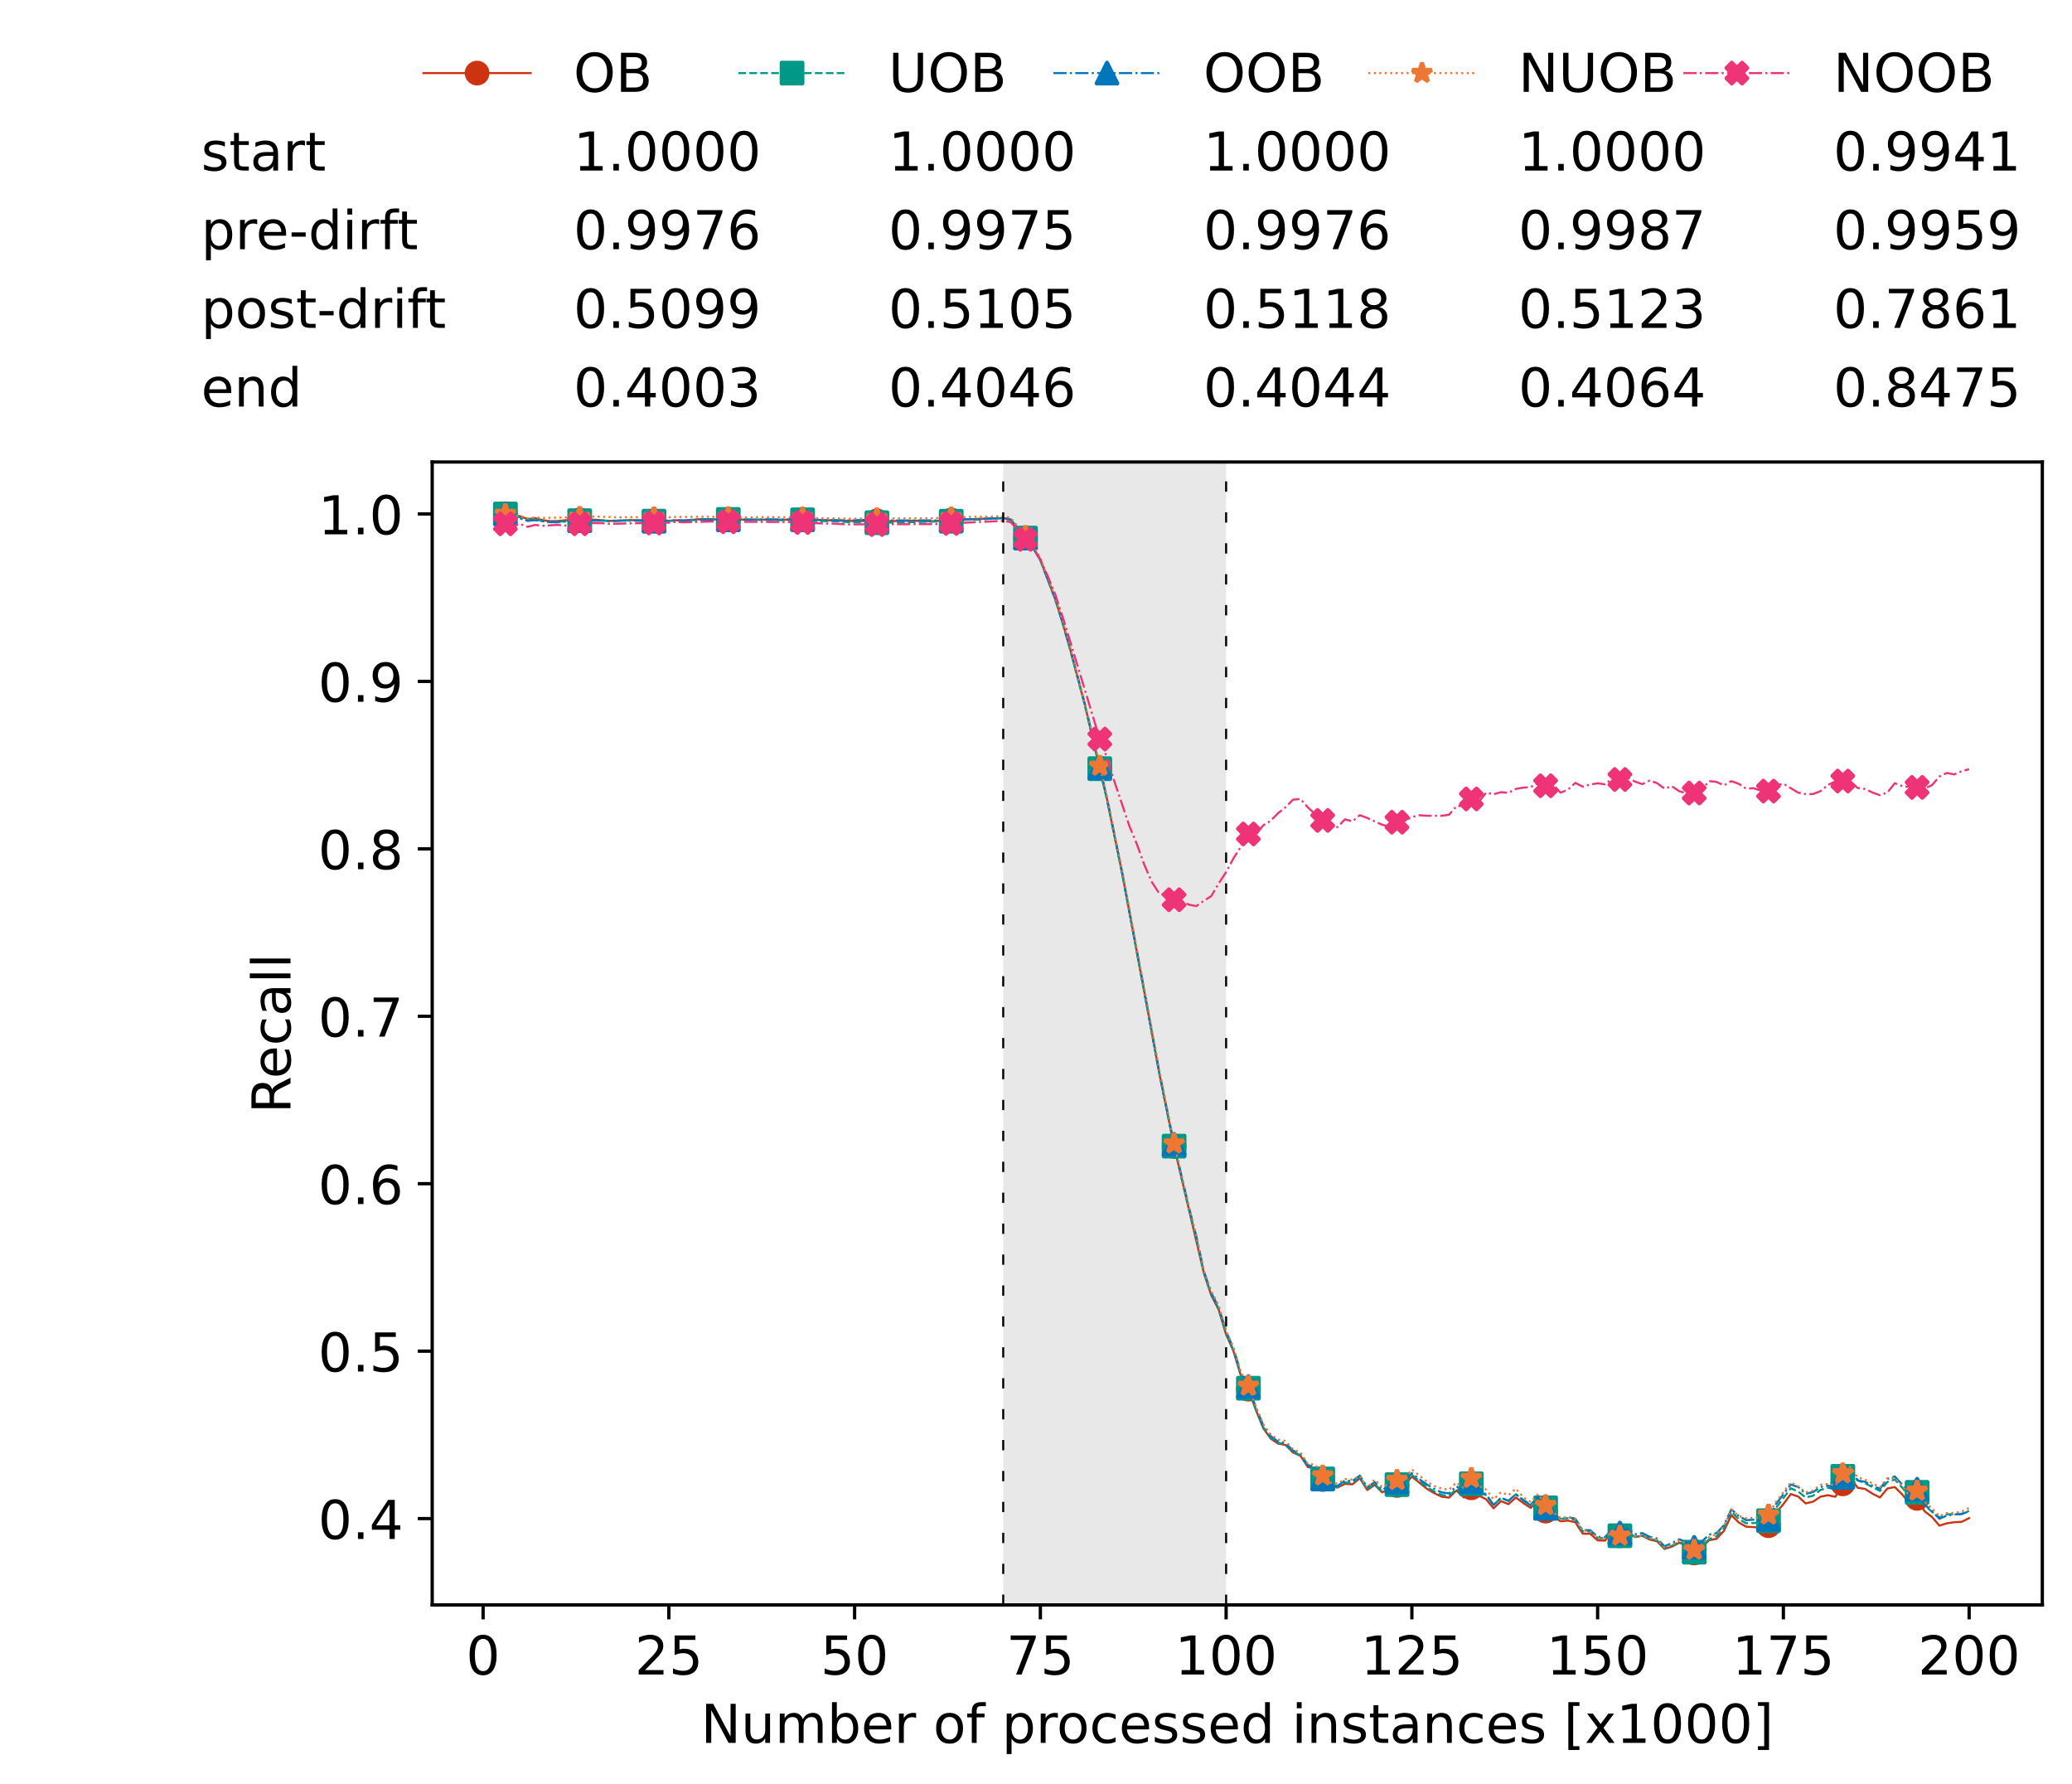 <?xml version="1.0" encoding="utf-8" standalone="no"?>
<!DOCTYPE svg PUBLIC "-//W3C//DTD SVG 1.1//EN"
  "http://www.w3.org/Graphics/SVG/1.1/DTD/svg11.dtd">
<!-- Created with matplotlib (https://matplotlib.org/) -->
<svg height="432.615pt" version="1.1" viewBox="0 0 502.65 432.615" width="502.65pt" xmlns="http://www.w3.org/2000/svg" xmlns:xlink="http://www.w3.org/1999/xlink">
 <defs>
  <style type="text/css">*{stroke-linecap:butt;stroke-linejoin:round;}</style>
 </defs>
 <g id="figure_1">
  <g id="patch_1">
   <path d="M 0 432.615 
L 502.65 432.615 
L 502.65 0 
L 0 0 
z
" style="fill:#ffffff;"/>
  </g>
  <g id="axes_1">
   <g id="patch_2">
    <path d="M 104.85 389.252 
L 495.45 389.252 
L 495.45 112.052 
L 104.85 112.052 
z
" style="fill:#ffffff;"/>
   </g>
   <g id="patch_3">
    <path clip-path="url(#pbf9cb16de6)" d="M 297.446 389.252 
L 297.446 112.052 
L 243.372 112.052 
L 243.372 389.252 
z
" style="fill:#d3d3d3;opacity:0.5;"/>
   </g>
   <g id="matplotlib.axis_1">
    <g id="xtick_1">
     <g id="line2d_1">
      <defs>
       <path d="M 0 0 
L 0 3.5 
" id="mbbab34ee07" style="stroke:#000000;stroke-width:0.8;"/>
      </defs>
      <g>
       <use style="stroke:#000000;stroke-width:0.8;" x="117.197" xlink:href="#mbbab34ee07" y="389.252"/>
      </g>
     </g>
     <g id="text_1">
      <!-- 0 -->
      <g transform="translate(113.061 406.13)scale(0.13 -0.13)">
       <defs>
        <path d="M 31.781 66.406 
Q 24.172 66.406 20.328 58.906 
Q 16.5 51.422 16.5 36.375 
Q 16.5 21.391 20.328 13.891 
Q 24.172 6.391 31.781 6.391 
Q 39.453 6.391 43.281 13.891 
Q 47.125 21.391 47.125 36.375 
Q 47.125 51.422 43.281 58.906 
Q 39.453 66.406 31.781 66.406 
z
M 31.781 74.219 
Q 44.047 74.219 50.516 64.516 
Q 56.984 54.828 56.984 36.375 
Q 56.984 17.969 50.516 8.266 
Q 44.047 -1.422 31.781 -1.422 
Q 19.531 -1.422 13.062 8.266 
Q 6.594 17.969 6.594 36.375 
Q 6.594 54.828 13.062 64.516 
Q 19.531 74.219 31.781 74.219 
z
" id="DejaVuSans-48"/>
       </defs>
       <use xlink:href="#DejaVuSans-48"/>
      </g>
     </g>
    </g>
    <g id="xtick_2">
     <g id="line2d_2">
      <g>
       <use style="stroke:#000000;stroke-width:0.8;" x="162.259" xlink:href="#mbbab34ee07" y="389.252"/>
      </g>
     </g>
     <g id="text_2">
      <!-- 25 -->
      <g transform="translate(153.988 406.13)scale(0.13 -0.13)">
       <defs>
        <path d="M 19.188 8.297 
L 53.609 8.297 
L 53.609 0 
L 7.328 0 
L 7.328 8.297 
Q 12.938 14.109 22.625 23.891 
Q 32.328 33.688 34.812 36.531 
Q 39.547 41.844 41.422 45.531 
Q 43.312 49.219 43.312 52.781 
Q 43.312 58.594 39.234 62.25 
Q 35.156 65.922 28.609 65.922 
Q 23.969 65.922 18.812 64.312 
Q 13.672 62.703 7.812 59.422 
L 7.812 69.391 
Q 13.766 71.781 18.938 73 
Q 24.125 74.219 28.422 74.219 
Q 39.75 74.219 46.484 68.547 
Q 53.219 62.891 53.219 53.422 
Q 53.219 48.922 51.531 44.891 
Q 49.859 40.875 45.406 35.406 
Q 44.188 33.984 37.641 27.219 
Q 31.109 20.453 19.188 8.297 
z
" id="DejaVuSans-50"/>
        <path d="M 10.797 72.906 
L 49.516 72.906 
L 49.516 64.594 
L 19.828 64.594 
L 19.828 46.734 
Q 21.969 47.469 24.109 47.828 
Q 26.266 48.188 28.422 48.188 
Q 40.625 48.188 47.75 41.5 
Q 54.891 34.812 54.891 23.391 
Q 54.891 11.625 47.562 5.094 
Q 40.234 -1.422 26.906 -1.422 
Q 22.312 -1.422 17.547 -0.641 
Q 12.797 0.141 7.719 1.703 
L 7.719 11.625 
Q 12.109 9.234 16.797 8.062 
Q 21.484 6.891 26.703 6.891 
Q 35.156 6.891 40.078 11.328 
Q 45.016 15.766 45.016 23.391 
Q 45.016 31 40.078 35.438 
Q 35.156 39.891 26.703 39.891 
Q 22.75 39.891 18.812 39.016 
Q 14.891 38.141 10.797 36.281 
z
" id="DejaVuSans-53"/>
       </defs>
       <use xlink:href="#DejaVuSans-50"/>
       <use x="63.623" xlink:href="#DejaVuSans-53"/>
      </g>
     </g>
    </g>
    <g id="xtick_3">
     <g id="line2d_3">
      <g>
       <use style="stroke:#000000;stroke-width:0.8;" x="207.322" xlink:href="#mbbab34ee07" y="389.252"/>
      </g>
     </g>
     <g id="text_3">
      <!-- 50 -->
      <g transform="translate(199.05 406.13)scale(0.13 -0.13)">
       <use xlink:href="#DejaVuSans-53"/>
       <use x="63.623" xlink:href="#DejaVuSans-48"/>
      </g>
     </g>
    </g>
    <g id="xtick_4">
     <g id="line2d_4">
      <g>
       <use style="stroke:#000000;stroke-width:0.8;" x="252.384" xlink:href="#mbbab34ee07" y="389.252"/>
      </g>
     </g>
     <g id="text_4">
      <!-- 75 -->
      <g transform="translate(244.113 406.13)scale(0.13 -0.13)">
       <defs>
        <path d="M 8.203 72.906 
L 55.078 72.906 
L 55.078 68.703 
L 28.609 0 
L 18.312 0 
L 43.219 64.594 
L 8.203 64.594 
z
" id="DejaVuSans-55"/>
       </defs>
       <use xlink:href="#DejaVuSans-55"/>
       <use x="63.623" xlink:href="#DejaVuSans-53"/>
      </g>
     </g>
    </g>
    <g id="xtick_5">
     <g id="line2d_5">
      <g>
       <use style="stroke:#000000;stroke-width:0.8;" x="297.446" xlink:href="#mbbab34ee07" y="389.252"/>
      </g>
     </g>
     <g id="text_5">
      <!-- 100 -->
      <g transform="translate(285.039 406.13)scale(0.13 -0.13)">
       <defs>
        <path d="M 12.406 8.297 
L 28.516 8.297 
L 28.516 63.922 
L 10.984 60.406 
L 10.984 69.391 
L 28.422 72.906 
L 38.281 72.906 
L 38.281 8.297 
L 54.391 8.297 
L 54.391 0 
L 12.406 0 
z
" id="DejaVuSans-49"/>
       </defs>
       <use xlink:href="#DejaVuSans-49"/>
       <use x="63.623" xlink:href="#DejaVuSans-48"/>
       <use x="127.246" xlink:href="#DejaVuSans-48"/>
      </g>
     </g>
    </g>
    <g id="xtick_6">
     <g id="line2d_6">
      <g>
       <use style="stroke:#000000;stroke-width:0.8;" x="342.509" xlink:href="#mbbab34ee07" y="389.252"/>
      </g>
     </g>
     <g id="text_6">
      <!-- 125 -->
      <g transform="translate(330.102 406.13)scale(0.13 -0.13)">
       <use xlink:href="#DejaVuSans-49"/>
       <use x="63.623" xlink:href="#DejaVuSans-50"/>
       <use x="127.246" xlink:href="#DejaVuSans-53"/>
      </g>
     </g>
    </g>
    <g id="xtick_7">
     <g id="line2d_7">
      <g>
       <use style="stroke:#000000;stroke-width:0.8;" x="387.571" xlink:href="#mbbab34ee07" y="389.252"/>
      </g>
     </g>
     <g id="text_7">
      <!-- 150 -->
      <g transform="translate(375.164 406.13)scale(0.13 -0.13)">
       <use xlink:href="#DejaVuSans-49"/>
       <use x="63.623" xlink:href="#DejaVuSans-53"/>
       <use x="127.246" xlink:href="#DejaVuSans-48"/>
      </g>
     </g>
    </g>
    <g id="xtick_8">
     <g id="line2d_8">
      <g>
       <use style="stroke:#000000;stroke-width:0.8;" x="432.633" xlink:href="#mbbab34ee07" y="389.252"/>
      </g>
     </g>
     <g id="text_8">
      <!-- 175 -->
      <g transform="translate(420.226 406.13)scale(0.13 -0.13)">
       <use xlink:href="#DejaVuSans-49"/>
       <use x="63.623" xlink:href="#DejaVuSans-55"/>
       <use x="127.246" xlink:href="#DejaVuSans-53"/>
      </g>
     </g>
    </g>
    <g id="xtick_9">
     <g id="line2d_9">
      <g>
       <use style="stroke:#000000;stroke-width:0.8;" x="477.695" xlink:href="#mbbab34ee07" y="389.252"/>
      </g>
     </g>
     <g id="text_9">
      <!-- 200 -->
      <g transform="translate(465.289 406.13)scale(0.13 -0.13)">
       <use xlink:href="#DejaVuSans-50"/>
       <use x="63.623" xlink:href="#DejaVuSans-48"/>
       <use x="127.246" xlink:href="#DejaVuSans-48"/>
      </g>
     </g>
    </g>
    <g id="text_10">
     <!-- Number of processed instances [x1000] -->
     <g transform="translate(170.025 422.711)scale(0.13 -0.13)">
      <defs>
       <path d="M 9.812 72.906 
L 23.094 72.906 
L 55.422 11.922 
L 55.422 72.906 
L 64.984 72.906 
L 64.984 0 
L 51.703 0 
L 19.391 60.984 
L 19.391 0 
L 9.812 0 
z
" id="DejaVuSans-78"/>
       <path d="M 8.5 21.578 
L 8.5 54.688 
L 17.484 54.688 
L 17.484 21.922 
Q 17.484 14.156 20.5 10.266 
Q 23.531 6.391 29.594 6.391 
Q 36.859 6.391 41.078 11.031 
Q 45.312 15.672 45.312 23.688 
L 45.312 54.688 
L 54.297 54.688 
L 54.297 0 
L 45.312 0 
L 45.312 8.406 
Q 42.047 3.422 37.719 1 
Q 33.406 -1.422 27.688 -1.422 
Q 18.266 -1.422 13.375 4.438 
Q 8.5 10.297 8.5 21.578 
z
M 31.109 56 
z
" id="DejaVuSans-117"/>
       <path d="M 52 44.188 
Q 55.375 50.25 60.062 53.125 
Q 64.75 56 71.094 56 
Q 79.641 56 84.281 50.016 
Q 88.922 44.047 88.922 33.016 
L 88.922 0 
L 79.891 0 
L 79.891 32.719 
Q 79.891 40.578 77.094 44.375 
Q 74.312 48.188 68.609 48.188 
Q 61.625 48.188 57.562 43.547 
Q 53.516 38.922 53.516 30.906 
L 53.516 0 
L 44.484 0 
L 44.484 32.719 
Q 44.484 40.625 41.703 44.406 
Q 38.922 48.188 33.109 48.188 
Q 26.219 48.188 22.156 43.531 
Q 18.109 38.875 18.109 30.906 
L 18.109 0 
L 9.078 0 
L 9.078 54.688 
L 18.109 54.688 
L 18.109 46.188 
Q 21.188 51.219 25.484 53.609 
Q 29.781 56 35.688 56 
Q 41.656 56 45.828 52.969 
Q 50 49.953 52 44.188 
z
" id="DejaVuSans-109"/>
       <path d="M 48.688 27.297 
Q 48.688 37.203 44.609 42.844 
Q 40.531 48.484 33.406 48.484 
Q 26.266 48.484 22.188 42.844 
Q 18.109 37.203 18.109 27.297 
Q 18.109 17.391 22.188 11.75 
Q 26.266 6.109 33.406 6.109 
Q 40.531 6.109 44.609 11.75 
Q 48.688 17.391 48.688 27.297 
z
M 18.109 46.391 
Q 20.953 51.266 25.266 53.625 
Q 29.594 56 35.594 56 
Q 45.562 56 51.781 48.094 
Q 58.016 40.188 58.016 27.297 
Q 58.016 14.406 51.781 6.484 
Q 45.562 -1.422 35.594 -1.422 
Q 29.594 -1.422 25.266 0.953 
Q 20.953 3.328 18.109 8.203 
L 18.109 0 
L 9.078 0 
L 9.078 75.984 
L 18.109 75.984 
z
" id="DejaVuSans-98"/>
       <path d="M 56.203 29.594 
L 56.203 25.203 
L 14.891 25.203 
Q 15.484 15.922 20.484 11.062 
Q 25.484 6.203 34.422 6.203 
Q 39.594 6.203 44.453 7.469 
Q 49.312 8.734 54.109 11.281 
L 54.109 2.781 
Q 49.266 0.734 44.188 -0.344 
Q 39.109 -1.422 33.891 -1.422 
Q 20.797 -1.422 13.156 6.188 
Q 5.516 13.812 5.516 26.812 
Q 5.516 40.234 12.766 48.109 
Q 20.016 56 32.328 56 
Q 43.359 56 49.781 48.891 
Q 56.203 41.797 56.203 29.594 
z
M 47.219 32.234 
Q 47.125 39.594 43.094 43.984 
Q 39.062 48.391 32.422 48.391 
Q 24.906 48.391 20.391 44.141 
Q 15.875 39.891 15.188 32.172 
z
" id="DejaVuSans-101"/>
       <path d="M 41.109 46.297 
Q 39.594 47.172 37.812 47.578 
Q 36.031 48 33.891 48 
Q 26.266 48 22.188 43.047 
Q 18.109 38.094 18.109 28.812 
L 18.109 0 
L 9.078 0 
L 9.078 54.688 
L 18.109 54.688 
L 18.109 46.188 
Q 20.953 51.172 25.484 53.578 
Q 30.031 56 36.531 56 
Q 37.453 56 38.578 55.875 
Q 39.703 55.766 41.062 55.516 
z
" id="DejaVuSans-114"/>
       <path id="DejaVuSans-32"/>
       <path d="M 30.609 48.391 
Q 23.391 48.391 19.188 42.75 
Q 14.984 37.109 14.984 27.297 
Q 14.984 17.484 19.156 11.844 
Q 23.344 6.203 30.609 6.203 
Q 37.797 6.203 41.984 11.859 
Q 46.188 17.531 46.188 27.297 
Q 46.188 37.016 41.984 42.703 
Q 37.797 48.391 30.609 48.391 
z
M 30.609 56 
Q 42.328 56 49.016 48.375 
Q 55.719 40.766 55.719 27.297 
Q 55.719 13.875 49.016 6.219 
Q 42.328 -1.422 30.609 -1.422 
Q 18.844 -1.422 12.172 6.219 
Q 5.516 13.875 5.516 27.297 
Q 5.516 40.766 12.172 48.375 
Q 18.844 56 30.609 56 
z
" id="DejaVuSans-111"/>
       <path d="M 37.109 75.984 
L 37.109 68.5 
L 28.516 68.5 
Q 23.688 68.5 21.797 66.547 
Q 19.922 64.594 19.922 59.516 
L 19.922 54.688 
L 34.719 54.688 
L 34.719 47.703 
L 19.922 47.703 
L 19.922 0 
L 10.891 0 
L 10.891 47.703 
L 2.297 47.703 
L 2.297 54.688 
L 10.891 54.688 
L 10.891 58.5 
Q 10.891 67.625 15.141 71.797 
Q 19.391 75.984 28.609 75.984 
z
" id="DejaVuSans-102"/>
       <path d="M 18.109 8.203 
L 18.109 -20.797 
L 9.078 -20.797 
L 9.078 54.688 
L 18.109 54.688 
L 18.109 46.391 
Q 20.953 51.266 25.266 53.625 
Q 29.594 56 35.594 56 
Q 45.562 56 51.781 48.094 
Q 58.016 40.188 58.016 27.297 
Q 58.016 14.406 51.781 6.484 
Q 45.562 -1.422 35.594 -1.422 
Q 29.594 -1.422 25.266 0.953 
Q 20.953 3.328 18.109 8.203 
z
M 48.688 27.297 
Q 48.688 37.203 44.609 42.844 
Q 40.531 48.484 33.406 48.484 
Q 26.266 48.484 22.188 42.844 
Q 18.109 37.203 18.109 27.297 
Q 18.109 17.391 22.188 11.75 
Q 26.266 6.109 33.406 6.109 
Q 40.531 6.109 44.609 11.75 
Q 48.688 17.391 48.688 27.297 
z
" id="DejaVuSans-112"/>
       <path d="M 48.781 52.594 
L 48.781 44.188 
Q 44.969 46.297 41.141 47.344 
Q 37.312 48.391 33.406 48.391 
Q 24.656 48.391 19.812 42.844 
Q 14.984 37.312 14.984 27.297 
Q 14.984 17.281 19.812 11.734 
Q 24.656 6.203 33.406 6.203 
Q 37.312 6.203 41.141 7.25 
Q 44.969 8.297 48.781 10.406 
L 48.781 2.094 
Q 45.016 0.344 40.984 -0.531 
Q 36.969 -1.422 32.422 -1.422 
Q 20.062 -1.422 12.781 6.344 
Q 5.516 14.109 5.516 27.297 
Q 5.516 40.672 12.859 48.328 
Q 20.219 56 33.016 56 
Q 37.156 56 41.109 55.141 
Q 45.062 54.297 48.781 52.594 
z
" id="DejaVuSans-99"/>
       <path d="M 44.281 53.078 
L 44.281 44.578 
Q 40.484 46.531 36.375 47.5 
Q 32.281 48.484 27.875 48.484 
Q 21.188 48.484 17.844 46.438 
Q 14.5 44.391 14.5 40.281 
Q 14.5 37.156 16.891 35.375 
Q 19.281 33.594 26.516 31.984 
L 29.594 31.297 
Q 39.156 29.25 43.188 25.516 
Q 47.219 21.781 47.219 15.094 
Q 47.219 7.469 41.188 3.016 
Q 35.156 -1.422 24.609 -1.422 
Q 20.219 -1.422 15.453 -0.562 
Q 10.688 0.297 5.422 2 
L 5.422 11.281 
Q 10.406 8.688 15.234 7.391 
Q 20.062 6.109 24.812 6.109 
Q 31.156 6.109 34.562 8.281 
Q 37.984 10.453 37.984 14.406 
Q 37.984 18.062 35.516 20.016 
Q 33.062 21.969 24.703 23.781 
L 21.578 24.516 
Q 13.234 26.266 9.516 29.906 
Q 5.812 33.547 5.812 39.891 
Q 5.812 47.609 11.281 51.797 
Q 16.75 56 26.812 56 
Q 31.781 56 36.172 55.266 
Q 40.578 54.547 44.281 53.078 
z
" id="DejaVuSans-115"/>
       <path d="M 45.406 46.391 
L 45.406 75.984 
L 54.391 75.984 
L 54.391 0 
L 45.406 0 
L 45.406 8.203 
Q 42.578 3.328 38.25 0.953 
Q 33.938 -1.422 27.875 -1.422 
Q 17.969 -1.422 11.734 6.484 
Q 5.516 14.406 5.516 27.297 
Q 5.516 40.188 11.734 48.094 
Q 17.969 56 27.875 56 
Q 33.938 56 38.25 53.625 
Q 42.578 51.266 45.406 46.391 
z
M 14.797 27.297 
Q 14.797 17.391 18.875 11.75 
Q 22.953 6.109 30.078 6.109 
Q 37.203 6.109 41.297 11.75 
Q 45.406 17.391 45.406 27.297 
Q 45.406 37.203 41.297 42.844 
Q 37.203 48.484 30.078 48.484 
Q 22.953 48.484 18.875 42.844 
Q 14.797 37.203 14.797 27.297 
z
" id="DejaVuSans-100"/>
       <path d="M 9.422 54.688 
L 18.406 54.688 
L 18.406 0 
L 9.422 0 
z
M 9.422 75.984 
L 18.406 75.984 
L 18.406 64.594 
L 9.422 64.594 
z
" id="DejaVuSans-105"/>
       <path d="M 54.891 33.016 
L 54.891 0 
L 45.906 0 
L 45.906 32.719 
Q 45.906 40.484 42.875 44.328 
Q 39.844 48.188 33.797 48.188 
Q 26.516 48.188 22.312 43.547 
Q 18.109 38.922 18.109 30.906 
L 18.109 0 
L 9.078 0 
L 9.078 54.688 
L 18.109 54.688 
L 18.109 46.188 
Q 21.344 51.125 25.703 53.562 
Q 30.078 56 35.797 56 
Q 45.219 56 50.047 50.172 
Q 54.891 44.344 54.891 33.016 
z
" id="DejaVuSans-110"/>
       <path d="M 18.312 70.219 
L 18.312 54.688 
L 36.812 54.688 
L 36.812 47.703 
L 18.312 47.703 
L 18.312 18.016 
Q 18.312 11.328 20.141 9.422 
Q 21.969 7.516 27.594 7.516 
L 36.812 7.516 
L 36.812 0 
L 27.594 0 
Q 17.188 0 13.234 3.875 
Q 9.281 7.766 9.281 18.016 
L 9.281 47.703 
L 2.688 47.703 
L 2.688 54.688 
L 9.281 54.688 
L 9.281 70.219 
z
" id="DejaVuSans-116"/>
       <path d="M 34.281 27.484 
Q 23.391 27.484 19.188 25 
Q 14.984 22.516 14.984 16.5 
Q 14.984 11.719 18.141 8.906 
Q 21.297 6.109 26.703 6.109 
Q 34.188 6.109 38.703 11.406 
Q 43.219 16.703 43.219 25.484 
L 43.219 27.484 
z
M 52.203 31.203 
L 52.203 0 
L 43.219 0 
L 43.219 8.297 
Q 40.141 3.328 35.547 0.953 
Q 30.953 -1.422 24.312 -1.422 
Q 15.922 -1.422 10.953 3.297 
Q 6 8.016 6 15.922 
Q 6 25.141 12.172 29.828 
Q 18.359 34.516 30.609 34.516 
L 43.219 34.516 
L 43.219 35.406 
Q 43.219 41.609 39.141 45 
Q 35.062 48.391 27.688 48.391 
Q 23 48.391 18.547 47.266 
Q 14.109 46.141 10.016 43.891 
L 10.016 52.203 
Q 14.938 54.109 19.578 55.047 
Q 24.219 56 28.609 56 
Q 40.484 56 46.344 49.844 
Q 52.203 43.703 52.203 31.203 
z
" id="DejaVuSans-97"/>
       <path d="M 8.594 75.984 
L 29.297 75.984 
L 29.297 69 
L 17.578 69 
L 17.578 -6.203 
L 29.297 -6.203 
L 29.297 -13.188 
L 8.594 -13.188 
z
" id="DejaVuSans-91"/>
       <path d="M 54.891 54.688 
L 35.109 28.078 
L 55.906 0 
L 45.312 0 
L 29.391 21.484 
L 13.484 0 
L 2.875 0 
L 24.125 28.609 
L 4.688 54.688 
L 15.281 54.688 
L 29.781 35.203 
L 44.281 54.688 
z
" id="DejaVuSans-120"/>
       <path d="M 30.422 75.984 
L 30.422 -13.188 
L 9.719 -13.188 
L 9.719 -6.203 
L 21.391 -6.203 
L 21.391 69 
L 9.719 69 
L 9.719 75.984 
z
" id="DejaVuSans-93"/>
      </defs>
      <use xlink:href="#DejaVuSans-78"/>
      <use x="74.805" xlink:href="#DejaVuSans-117"/>
      <use x="138.184" xlink:href="#DejaVuSans-109"/>
      <use x="235.596" xlink:href="#DejaVuSans-98"/>
      <use x="299.072" xlink:href="#DejaVuSans-101"/>
      <use x="360.596" xlink:href="#DejaVuSans-114"/>
      <use x="401.709" xlink:href="#DejaVuSans-32"/>
      <use x="433.496" xlink:href="#DejaVuSans-111"/>
      <use x="494.678" xlink:href="#DejaVuSans-102"/>
      <use x="529.883" xlink:href="#DejaVuSans-32"/>
      <use x="561.67" xlink:href="#DejaVuSans-112"/>
      <use x="625.146" xlink:href="#DejaVuSans-114"/>
      <use x="664.01" xlink:href="#DejaVuSans-111"/>
      <use x="725.191" xlink:href="#DejaVuSans-99"/>
      <use x="780.172" xlink:href="#DejaVuSans-101"/>
      <use x="841.695" xlink:href="#DejaVuSans-115"/>
      <use x="893.795" xlink:href="#DejaVuSans-115"/>
      <use x="945.895" xlink:href="#DejaVuSans-101"/>
      <use x="1007.418" xlink:href="#DejaVuSans-100"/>
      <use x="1070.895" xlink:href="#DejaVuSans-32"/>
      <use x="1102.682" xlink:href="#DejaVuSans-105"/>
      <use x="1130.465" xlink:href="#DejaVuSans-110"/>
      <use x="1193.844" xlink:href="#DejaVuSans-115"/>
      <use x="1245.943" xlink:href="#DejaVuSans-116"/>
      <use x="1285.152" xlink:href="#DejaVuSans-97"/>
      <use x="1346.432" xlink:href="#DejaVuSans-110"/>
      <use x="1409.811" xlink:href="#DejaVuSans-99"/>
      <use x="1464.791" xlink:href="#DejaVuSans-101"/>
      <use x="1526.314" xlink:href="#DejaVuSans-115"/>
      <use x="1578.414" xlink:href="#DejaVuSans-32"/>
      <use x="1610.201" xlink:href="#DejaVuSans-91"/>
      <use x="1649.215" xlink:href="#DejaVuSans-120"/>
      <use x="1708.395" xlink:href="#DejaVuSans-49"/>
      <use x="1772.018" xlink:href="#DejaVuSans-48"/>
      <use x="1835.641" xlink:href="#DejaVuSans-48"/>
      <use x="1899.264" xlink:href="#DejaVuSans-48"/>
      <use x="1962.887" xlink:href="#DejaVuSans-93"/>
     </g>
    </g>
   </g>
   <g id="matplotlib.axis_2">
    <g id="ytick_1">
     <g id="line2d_10">
      <defs>
       <path d="M 0 0 
L -3.5 0 
" id="mbca91c8e9f" style="stroke:#000000;stroke-width:0.8;"/>
      </defs>
      <g>
       <use style="stroke:#000000;stroke-width:0.8;" x="104.85" xlink:href="#mbca91c8e9f" y="368.307"/>
      </g>
     </g>
     <g id="text_11">
      <!-- 0.4 -->
      <g transform="translate(77.176 373.246)scale(0.13 -0.13)">
       <defs>
        <path d="M 10.688 12.406 
L 21 12.406 
L 21 0 
L 10.688 0 
z
" id="DejaVuSans-46"/>
        <path d="M 37.797 64.312 
L 12.891 25.391 
L 37.797 25.391 
z
M 35.203 72.906 
L 47.609 72.906 
L 47.609 25.391 
L 58.016 25.391 
L 58.016 17.188 
L 47.609 17.188 
L 47.609 0 
L 37.797 0 
L 37.797 17.188 
L 4.891 17.188 
L 4.891 26.703 
z
" id="DejaVuSans-52"/>
       </defs>
       <use xlink:href="#DejaVuSans-48"/>
       <use x="63.623" xlink:href="#DejaVuSans-46"/>
       <use x="95.41" xlink:href="#DejaVuSans-52"/>
      </g>
     </g>
    </g>
    <g id="ytick_2">
     <g id="line2d_11">
      <g>
       <use style="stroke:#000000;stroke-width:0.8;" x="104.85" xlink:href="#mbca91c8e9f" y="327.698"/>
      </g>
     </g>
     <g id="text_12">
      <!-- 0.5 -->
      <g transform="translate(77.176 332.637)scale(0.13 -0.13)">
       <use xlink:href="#DejaVuSans-48"/>
       <use x="63.623" xlink:href="#DejaVuSans-46"/>
       <use x="95.41" xlink:href="#DejaVuSans-53"/>
      </g>
     </g>
    </g>
    <g id="ytick_3">
     <g id="line2d_12">
      <g>
       <use style="stroke:#000000;stroke-width:0.8;" x="104.85" xlink:href="#mbca91c8e9f" y="287.088"/>
      </g>
     </g>
     <g id="text_13">
      <!-- 0.6 -->
      <g transform="translate(77.176 292.027)scale(0.13 -0.13)">
       <defs>
        <path d="M 33.016 40.375 
Q 26.375 40.375 22.484 35.828 
Q 18.609 31.297 18.609 23.391 
Q 18.609 15.531 22.484 10.953 
Q 26.375 6.391 33.016 6.391 
Q 39.656 6.391 43.531 10.953 
Q 47.406 15.531 47.406 23.391 
Q 47.406 31.297 43.531 35.828 
Q 39.656 40.375 33.016 40.375 
z
M 52.594 71.297 
L 52.594 62.312 
Q 48.875 64.062 45.094 64.984 
Q 41.312 65.922 37.594 65.922 
Q 27.828 65.922 22.672 59.328 
Q 17.531 52.734 16.797 39.406 
Q 19.672 43.656 24.016 45.922 
Q 28.375 48.188 33.594 48.188 
Q 44.578 48.188 50.953 41.516 
Q 57.328 34.859 57.328 23.391 
Q 57.328 12.156 50.688 5.359 
Q 44.047 -1.422 33.016 -1.422 
Q 20.359 -1.422 13.672 8.266 
Q 6.984 17.969 6.984 36.375 
Q 6.984 53.656 15.188 63.938 
Q 23.391 74.219 37.203 74.219 
Q 40.922 74.219 44.703 73.484 
Q 48.484 72.75 52.594 71.297 
z
" id="DejaVuSans-54"/>
       </defs>
       <use xlink:href="#DejaVuSans-48"/>
       <use x="63.623" xlink:href="#DejaVuSans-46"/>
       <use x="95.41" xlink:href="#DejaVuSans-54"/>
      </g>
     </g>
    </g>
    <g id="ytick_4">
     <g id="line2d_13">
      <g>
       <use style="stroke:#000000;stroke-width:0.8;" x="104.85" xlink:href="#mbca91c8e9f" y="246.479"/>
      </g>
     </g>
     <g id="text_14">
      <!-- 0.7 -->
      <g transform="translate(77.176 251.418)scale(0.13 -0.13)">
       <use xlink:href="#DejaVuSans-48"/>
       <use x="63.623" xlink:href="#DejaVuSans-46"/>
       <use x="95.41" xlink:href="#DejaVuSans-55"/>
      </g>
     </g>
    </g>
    <g id="ytick_5">
     <g id="line2d_14">
      <g>
       <use style="stroke:#000000;stroke-width:0.8;" x="104.85" xlink:href="#mbca91c8e9f" y="205.87"/>
      </g>
     </g>
     <g id="text_15">
      <!-- 0.8 -->
      <g transform="translate(77.176 210.809)scale(0.13 -0.13)">
       <defs>
        <path d="M 31.781 34.625 
Q 24.75 34.625 20.719 30.859 
Q 16.703 27.094 16.703 20.516 
Q 16.703 13.922 20.719 10.156 
Q 24.75 6.391 31.781 6.391 
Q 38.812 6.391 42.859 10.172 
Q 46.922 13.969 46.922 20.516 
Q 46.922 27.094 42.891 30.859 
Q 38.875 34.625 31.781 34.625 
z
M 21.922 38.812 
Q 15.578 40.375 12.031 44.719 
Q 8.5 49.078 8.5 55.328 
Q 8.5 64.062 14.719 69.141 
Q 20.953 74.219 31.781 74.219 
Q 42.672 74.219 48.875 69.141 
Q 55.078 64.062 55.078 55.328 
Q 55.078 49.078 51.531 44.719 
Q 48 40.375 41.703 38.812 
Q 48.828 37.156 52.797 32.312 
Q 56.781 27.484 56.781 20.516 
Q 56.781 9.906 50.312 4.234 
Q 43.844 -1.422 31.781 -1.422 
Q 19.734 -1.422 13.25 4.234 
Q 6.781 9.906 6.781 20.516 
Q 6.781 27.484 10.781 32.312 
Q 14.797 37.156 21.922 38.812 
z
M 18.312 54.391 
Q 18.312 48.734 21.844 45.562 
Q 25.391 42.391 31.781 42.391 
Q 38.141 42.391 41.719 45.562 
Q 45.312 48.734 45.312 54.391 
Q 45.312 60.062 41.719 63.234 
Q 38.141 66.406 31.781 66.406 
Q 25.391 66.406 21.844 63.234 
Q 18.312 60.062 18.312 54.391 
z
" id="DejaVuSans-56"/>
       </defs>
       <use xlink:href="#DejaVuSans-48"/>
       <use x="63.623" xlink:href="#DejaVuSans-46"/>
       <use x="95.41" xlink:href="#DejaVuSans-56"/>
      </g>
     </g>
    </g>
    <g id="ytick_6">
     <g id="line2d_15">
      <g>
       <use style="stroke:#000000;stroke-width:0.8;" x="104.85" xlink:href="#mbca91c8e9f" y="165.261"/>
      </g>
     </g>
     <g id="text_16">
      <!-- 0.9 -->
      <g transform="translate(77.176 170.2)scale(0.13 -0.13)">
       <defs>
        <path d="M 10.984 1.516 
L 10.984 10.5 
Q 14.703 8.734 18.5 7.812 
Q 22.312 6.891 25.984 6.891 
Q 35.75 6.891 40.891 13.453 
Q 46.047 20.016 46.781 33.406 
Q 43.953 29.203 39.594 26.953 
Q 35.25 24.703 29.984 24.703 
Q 19.047 24.703 12.672 31.312 
Q 6.297 37.938 6.297 49.422 
Q 6.297 60.641 12.938 67.422 
Q 19.578 74.219 30.609 74.219 
Q 43.266 74.219 49.922 64.516 
Q 56.594 54.828 56.594 36.375 
Q 56.594 19.141 48.406 8.859 
Q 40.234 -1.422 26.422 -1.422 
Q 22.703 -1.422 18.891 -0.688 
Q 15.094 0.047 10.984 1.516 
z
M 30.609 32.422 
Q 37.25 32.422 41.125 36.953 
Q 45.016 41.5 45.016 49.422 
Q 45.016 57.281 41.125 61.844 
Q 37.25 66.406 30.609 66.406 
Q 23.969 66.406 20.094 61.844 
Q 16.219 57.281 16.219 49.422 
Q 16.219 41.5 20.094 36.953 
Q 23.969 32.422 30.609 32.422 
z
" id="DejaVuSans-57"/>
       </defs>
       <use xlink:href="#DejaVuSans-48"/>
       <use x="63.623" xlink:href="#DejaVuSans-46"/>
       <use x="95.41" xlink:href="#DejaVuSans-57"/>
      </g>
     </g>
    </g>
    <g id="ytick_7">
     <g id="line2d_16">
      <g>
       <use style="stroke:#000000;stroke-width:0.8;" x="104.85" xlink:href="#mbca91c8e9f" y="124.652"/>
      </g>
     </g>
     <g id="text_17">
      <!-- 1.0 -->
      <g transform="translate(77.176 129.591)scale(0.13 -0.13)">
       <use xlink:href="#DejaVuSans-49"/>
       <use x="63.623" xlink:href="#DejaVuSans-46"/>
       <use x="95.41" xlink:href="#DejaVuSans-48"/>
      </g>
     </g>
    </g>
    <g id="text_18">
     <!-- Recall -->
     <g transform="translate(70.472 270.044)rotate(-90)scale(0.13 -0.13)">
      <defs>
       <path d="M 44.391 34.188 
Q 47.562 33.109 50.562 29.594 
Q 53.562 26.078 56.594 19.922 
L 66.609 0 
L 56 0 
L 46.688 18.703 
Q 43.062 26.031 39.672 28.422 
Q 36.281 30.812 30.422 30.812 
L 19.672 30.812 
L 19.672 0 
L 9.812 0 
L 9.812 72.906 
L 32.078 72.906 
Q 44.578 72.906 50.734 67.672 
Q 56.891 62.453 56.891 51.906 
Q 56.891 45.016 53.688 40.469 
Q 50.484 35.938 44.391 34.188 
z
M 19.672 64.797 
L 19.672 38.922 
L 32.078 38.922 
Q 39.203 38.922 42.844 42.219 
Q 46.484 45.516 46.484 51.906 
Q 46.484 58.297 42.844 61.547 
Q 39.203 64.797 32.078 64.797 
z
" id="DejaVuSans-82"/>
       <path d="M 9.422 75.984 
L 18.406 75.984 
L 18.406 0 
L 9.422 0 
z
" id="DejaVuSans-108"/>
      </defs>
      <use xlink:href="#DejaVuSans-82"/>
      <use x="64.982" xlink:href="#DejaVuSans-101"/>
      <use x="126.506" xlink:href="#DejaVuSans-99"/>
      <use x="181.486" xlink:href="#DejaVuSans-97"/>
      <use x="242.766" xlink:href="#DejaVuSans-108"/>
      <use x="270.549" xlink:href="#DejaVuSans-108"/>
     </g>
    </g>
   </g>
   <g id="line2d_17"/>
   <g id="line2d_18"/>
   <g id="line2d_19"/>
   <g id="line2d_20"/>
   <g id="line2d_21"/>
   <g id="line2d_22">
    <path clip-path="url(#pbf9cb16de6)" d="M 122.605 124.652 
L 124.407 125.07 
L 126.21 125.198 
L 128.012 125.917 
L 129.815 125.664 
L 131.617 126.153 
L 133.419 126.4 
L 135.222 126.374 
L 137.024 126.182 
L 142.432 126.086 
L 144.234 126.04 
L 147.839 126.34 
L 153.247 126.148 
L 156.852 126.235 
L 162.259 126.314 
L 164.062 126.184 
L 165.864 126.264 
L 169.469 125.945 
L 171.272 125.909 
L 174.877 125.986 
L 198.309 126.086 
L 203.717 126.288 
L 207.322 126.372 
L 212.729 126.329 
L 216.334 126.383 
L 219.939 126.317 
L 223.544 126.318 
L 225.347 126.449 
L 232.557 126.051 
L 239.767 125.761 
L 243.372 125.637 
L 245.174 126.021 
L 250.581 132.845 
L 252.384 135.841 
L 255.989 145.281 
L 257.791 151.096 
L 259.594 157.376 
L 263.199 171.003 
L 266.804 186.342 
L 268.606 194.1 
L 272.211 211.702 
L 277.619 240.664 
L 281.224 260.21 
L 284.829 278.052 
L 292.039 308.714 
L 293.841 314.146 
L 295.644 317.648 
L 297.446 323.668 
L 299.249 327.755 
L 301.051 333.732 
L 302.854 336.925 
L 304.656 341.951 
L 306.459 346.377 
L 308.261 348.925 
L 310.064 350.116 
L 311.866 350.473 
L 313.669 352.287 
L 315.471 353.073 
L 317.274 355.82 
L 319.076 356.185 
L 320.879 358.831 
L 322.681 360.515 
L 324.484 360.782 
L 326.286 359.876 
L 328.089 359.998 
L 329.891 358.519 
L 331.694 361.385 
L 333.496 360.12 
L 335.299 361.955 
L 338.904 360.271 
L 340.706 360.177 
L 342.509 358.126 
L 346.114 361.051 
L 347.916 362.136 
L 349.719 362.991 
L 351.521 363.224 
L 353.324 361.509 
L 355.126 363.19 
L 356.928 360.843 
L 358.731 362.71 
L 360.533 363.638 
L 362.336 365.811 
L 364.138 364.068 
L 365.941 364.801 
L 367.743 363.202 
L 369.546 364.548 
L 371.348 365.713 
L 373.151 363.804 
L 374.953 366.49 
L 376.756 367.828 
L 378.558 368.955 
L 380.361 368.806 
L 382.163 369.192 
L 383.966 371.976 
L 385.768 371.976 
L 387.571 373.591 
L 389.373 373.655 
L 391.176 371.297 
L 392.978 372.471 
L 394.781 371.462 
L 396.583 372.773 
L 398.386 372.471 
L 400.188 373.391 
L 401.991 373.808 
L 403.793 375.677 
L 405.596 375.105 
L 407.398 374.166 
L 409.201 374.862 
L 411.003 376.652 
L 412.806 375.288 
L 414.608 373.554 
L 416.411 373.222 
L 418.213 371.301 
L 420.016 367.471 
L 421.818 369.259 
L 423.621 370.274 
L 427.226 370.51 
L 429.028 370.024 
L 430.831 366.923 
L 432.633 364.802 
L 434.436 362.357 
L 436.238 362.964 
L 438.041 364.626 
L 439.843 364.194 
L 441.646 362.993 
L 443.448 362.641 
L 445.251 363.016 
L 447.053 359.888 
L 448.856 358.279 
L 450.658 360.835 
L 452.461 361.117 
L 454.263 362.279 
L 456.066 363.181 
L 457.868 361.006 
L 459.671 360.665 
L 461.473 362.456 
L 463.276 364.633 
L 465.078 363.4 
L 466.881 366.522 
L 468.683 367.916 
L 470.485 370.016 
L 472.288 369.457 
L 474.09 369.189 
L 475.893 369.1 
L 477.695 368.192 
L 477.695 368.192 
" style="fill:none;stroke:#cc3311;stroke-linecap:square;stroke-width:0.5;"/>
    <defs>
     <path d="M 0 2.5 
C 0.663 2.5 1.299 2.237 1.768 1.768 
C 2.237 1.299 2.5 0.663 2.5 0 
C 2.5 -0.663 2.237 -1.299 1.768 -1.768 
C 1.299 -2.237 0.663 -2.5 0 -2.5 
C -0.663 -2.5 -1.299 -2.237 -1.768 -1.768 
C -2.237 -1.299 -2.5 -0.663 -2.5 0 
C -2.5 0.663 -2.237 1.299 -1.768 1.768 
C -1.299 2.237 -0.663 2.5 0 2.5 
z
" id="m70f537f476" style="stroke:#cc3311;"/>
    </defs>
    <g clip-path="url(#pbf9cb16de6)">
     <use style="fill:#cc3311;stroke:#cc3311;" x="122.605" xlink:href="#m70f537f476" y="124.652"/>
     <use style="fill:#cc3311;stroke:#cc3311;" x="140.629" xlink:href="#m70f537f476" y="126.059"/>
     <use style="fill:#cc3311;stroke:#cc3311;" x="158.654" xlink:href="#m70f537f476" y="126.277"/>
     <use style="fill:#cc3311;stroke:#cc3311;" x="176.679" xlink:href="#m70f537f476" y="125.986"/>
     <use style="fill:#cc3311;stroke:#cc3311;" x="194.704" xlink:href="#m70f537f476" y="126.001"/>
     <use style="fill:#cc3311;stroke:#cc3311;" x="212.729" xlink:href="#m70f537f476" y="126.329"/>
     <use style="fill:#cc3311;stroke:#cc3311;" x="230.754" xlink:href="#m70f537f476" y="126.132"/>
     <use style="fill:#cc3311;stroke:#cc3311;" x="248.779" xlink:href="#m70f537f476" y="130.495"/>
     <use style="fill:#cc3311;stroke:#cc3311;" x="266.804" xlink:href="#m70f537f476" y="186.342"/>
     <use style="fill:#cc3311;stroke:#cc3311;" x="284.829" xlink:href="#m70f537f476" y="278.052"/>
     <use style="fill:#cc3311;stroke:#cc3311;" x="302.854" xlink:href="#m70f537f476" y="336.925"/>
     <use style="fill:#cc3311;stroke:#cc3311;" x="320.879" xlink:href="#m70f537f476" y="358.831"/>
     <use style="fill:#cc3311;stroke:#cc3311;" x="338.904" xlink:href="#m70f537f476" y="360.271"/>
     <use style="fill:#cc3311;stroke:#cc3311;" x="356.928" xlink:href="#m70f537f476" y="360.843"/>
     <use style="fill:#cc3311;stroke:#cc3311;" x="374.953" xlink:href="#m70f537f476" y="366.49"/>
     <use style="fill:#cc3311;stroke:#cc3311;" x="392.978" xlink:href="#m70f537f476" y="372.471"/>
     <use style="fill:#cc3311;stroke:#cc3311;" x="411.003" xlink:href="#m70f537f476" y="376.652"/>
     <use style="fill:#cc3311;stroke:#cc3311;" x="429.028" xlink:href="#m70f537f476" y="370.024"/>
     <use style="fill:#cc3311;stroke:#cc3311;" x="447.053" xlink:href="#m70f537f476" y="359.888"/>
     <use style="fill:#cc3311;stroke:#cc3311;" x="465.078" xlink:href="#m70f537f476" y="363.4"/>
    </g>
   </g>
   <g id="line2d_23"/>
   <g id="line2d_24"/>
   <g id="line2d_25"/>
   <g id="line2d_26"/>
   <g id="line2d_27">
    <path clip-path="url(#pbf9cb16de6)" d="M 122.605 124.652 
L 126.21 125.466 
L 128.012 126.117 
L 129.815 125.824 
L 131.617 126.419 
L 133.419 126.628 
L 138.827 126.356 
L 144.234 126.227 
L 146.037 126.231 
L 147.839 126.39 
L 153.247 126.19 
L 158.654 126.397 
L 162.259 126.354 
L 164.062 126.224 
L 165.864 126.344 
L 169.469 126.026 
L 176.679 125.983 
L 189.297 126.161 
L 192.902 126.042 
L 196.507 126.2 
L 198.309 126.408 
L 201.914 126.369 
L 205.519 126.611 
L 214.532 126.784 
L 230.754 126.414 
L 234.359 126.041 
L 237.964 126.04 
L 239.767 125.842 
L 243.372 125.676 
L 245.174 126.018 
L 250.581 132.804 
L 252.384 135.842 
L 255.989 145.369 
L 257.791 151.184 
L 259.594 157.464 
L 263.199 171.134 
L 266.804 186.433 
L 268.606 194.191 
L 272.211 211.791 
L 277.619 240.67 
L 281.224 260.216 
L 284.829 277.969 
L 288.434 293.271 
L 290.236 300.291 
L 292.039 308.63 
L 293.841 313.916 
L 295.644 317.419 
L 297.446 323.439 
L 299.249 327.525 
L 301.051 333.502 
L 302.854 336.695 
L 304.656 341.721 
L 306.459 346.147 
L 308.261 348.695 
L 310.064 349.887 
L 311.866 350.326 
L 313.669 352.141 
L 315.471 352.927 
L 317.274 355.674 
L 319.076 356.039 
L 320.879 358.685 
L 322.681 360.369 
L 324.484 360.636 
L 326.286 359.533 
L 328.089 359.655 
L 329.891 358.322 
L 331.694 361.188 
L 333.496 359.923 
L 335.299 361.758 
L 338.904 360.074 
L 340.706 359.769 
L 342.509 357.718 
L 346.114 360.642 
L 347.916 361.727 
L 349.719 362.582 
L 351.521 362.815 
L 353.324 361.101 
L 355.126 362.375 
L 356.928 359.859 
L 358.731 361.726 
L 360.533 362.654 
L 362.336 365.024 
L 364.138 363.281 
L 365.941 364.015 
L 367.743 362.415 
L 369.546 363.761 
L 371.348 364.926 
L 373.151 363.017 
L 374.953 365.703 
L 376.756 367.253 
L 378.558 368.38 
L 380.361 368.231 
L 382.163 368.617 
L 383.966 371.401 
L 385.768 371.401 
L 387.571 373.016 
L 389.373 373.08 
L 391.176 371.128 
L 392.978 372.471 
L 394.781 371.462 
L 396.583 372.773 
L 398.386 372.471 
L 400.188 373.2 
L 401.991 373.616 
L 403.793 375.486 
L 405.596 374.914 
L 407.398 373.974 
L 409.201 374.671 
L 411.003 376.46 
L 412.806 375.097 
L 414.608 373.362 
L 416.411 372.579 
L 418.213 370.658 
L 420.016 366.648 
L 421.818 368.436 
L 423.621 369.452 
L 427.226 369.309 
L 429.028 368.823 
L 430.831 365.723 
L 434.436 360.958 
L 436.238 361.756 
L 438.041 363.197 
L 439.843 362.765 
L 441.646 361.36 
L 443.448 360.816 
L 445.251 361.19 
L 447.053 358.062 
L 448.856 356.454 
L 450.658 359.01 
L 452.461 359.743 
L 456.066 361.601 
L 457.868 359.426 
L 459.671 358.829 
L 461.473 360.804 
L 463.276 363.174 
L 465.078 361.942 
L 466.881 365.064 
L 468.683 366.656 
L 470.485 368.057 
L 472.288 367.286 
L 475.893 367.149 
L 477.695 366.447 
L 477.695 366.447 
" style="fill:none;stroke:#009988;stroke-dasharray:1.85,0.8;stroke-dashoffset:0;stroke-width:0.5;"/>
    <defs>
     <path d="M -2.5 2.5 
L 2.5 2.5 
L 2.5 -2.5 
L -2.5 -2.5 
z
" id="m0172f12ead" style="stroke:#009988;stroke-linejoin:miter;"/>
    </defs>
    <g clip-path="url(#pbf9cb16de6)">
     <use style="fill:#009988;stroke:#009988;stroke-linejoin:miter;" x="122.605" xlink:href="#m0172f12ead" y="124.652"/>
     <use style="fill:#009988;stroke:#009988;stroke-linejoin:miter;" x="140.629" xlink:href="#m0172f12ead" y="126.279"/>
     <use style="fill:#009988;stroke:#009988;stroke-linejoin:miter;" x="158.654" xlink:href="#m0172f12ead" y="126.397"/>
     <use style="fill:#009988;stroke:#009988;stroke-linejoin:miter;" x="176.679" xlink:href="#m0172f12ead" y="125.983"/>
     <use style="fill:#009988;stroke:#009988;stroke-linejoin:miter;" x="194.704" xlink:href="#m0172f12ead" y="126.078"/>
     <use style="fill:#009988;stroke:#009988;stroke-linejoin:miter;" x="212.729" xlink:href="#m0172f12ead" y="126.775"/>
     <use style="fill:#009988;stroke:#009988;stroke-linejoin:miter;" x="230.754" xlink:href="#m0172f12ead" y="126.414"/>
     <use style="fill:#009988;stroke:#009988;stroke-linejoin:miter;" x="248.779" xlink:href="#m0172f12ead" y="130.5"/>
     <use style="fill:#009988;stroke:#009988;stroke-linejoin:miter;" x="266.804" xlink:href="#m0172f12ead" y="186.433"/>
     <use style="fill:#009988;stroke:#009988;stroke-linejoin:miter;" x="284.829" xlink:href="#m0172f12ead" y="277.969"/>
     <use style="fill:#009988;stroke:#009988;stroke-linejoin:miter;" x="302.854" xlink:href="#m0172f12ead" y="336.695"/>
     <use style="fill:#009988;stroke:#009988;stroke-linejoin:miter;" x="320.879" xlink:href="#m0172f12ead" y="358.685"/>
     <use style="fill:#009988;stroke:#009988;stroke-linejoin:miter;" x="338.904" xlink:href="#m0172f12ead" y="360.074"/>
     <use style="fill:#009988;stroke:#009988;stroke-linejoin:miter;" x="356.928" xlink:href="#m0172f12ead" y="359.859"/>
     <use style="fill:#009988;stroke:#009988;stroke-linejoin:miter;" x="374.953" xlink:href="#m0172f12ead" y="365.703"/>
     <use style="fill:#009988;stroke:#009988;stroke-linejoin:miter;" x="392.978" xlink:href="#m0172f12ead" y="372.471"/>
     <use style="fill:#009988;stroke:#009988;stroke-linejoin:miter;" x="411.003" xlink:href="#m0172f12ead" y="376.46"/>
     <use style="fill:#009988;stroke:#009988;stroke-linejoin:miter;" x="429.028" xlink:href="#m0172f12ead" y="368.823"/>
     <use style="fill:#009988;stroke:#009988;stroke-linejoin:miter;" x="447.053" xlink:href="#m0172f12ead" y="358.062"/>
     <use style="fill:#009988;stroke:#009988;stroke-linejoin:miter;" x="465.078" xlink:href="#m0172f12ead" y="361.942"/>
    </g>
   </g>
   <g id="line2d_28"/>
   <g id="line2d_29"/>
   <g id="line2d_30"/>
   <g id="line2d_31"/>
   <g id="line2d_32">
    <path clip-path="url(#pbf9cb16de6)" d="M 122.605 124.652 
L 124.407 125.908 
L 126.21 125.757 
L 128.012 126.335 
L 129.815 126.168 
L 133.419 126.647 
L 135.222 126.686 
L 137.024 126.46 
L 140.629 126.286 
L 162.259 126.274 
L 164.062 126.184 
L 165.864 126.222 
L 171.272 125.99 
L 173.074 126.11 
L 183.889 126.043 
L 185.692 125.964 
L 189.297 126.005 
L 192.902 125.927 
L 196.507 125.926 
L 198.309 126.091 
L 203.717 126.171 
L 205.519 126.254 
L 209.124 126.097 
L 214.532 126.22 
L 228.952 126.208 
L 243.372 125.634 
L 245.174 126.019 
L 250.581 132.802 
L 252.384 135.799 
L 255.989 145.19 
L 257.791 151.006 
L 259.594 157.286 
L 263.199 170.838 
L 266.804 186.176 
L 268.606 193.934 
L 272.211 211.534 
L 277.619 240.497 
L 281.224 260.042 
L 284.829 277.528 
L 288.434 292.83 
L 290.236 299.896 
L 292.039 308.283 
L 293.841 313.57 
L 295.644 317.072 
L 297.446 322.904 
L 299.249 327.108 
L 301.051 333.085 
L 302.854 336.278 
L 304.656 341.304 
L 306.459 345.73 
L 308.261 348.278 
L 310.064 349.651 
L 311.866 350.007 
L 313.669 351.822 
L 315.471 352.608 
L 317.274 355.354 
L 319.076 355.72 
L 320.879 358.678 
L 322.681 360.362 
L 324.484 360.379 
L 326.286 359.078 
L 328.089 359.2 
L 329.891 357.868 
L 331.694 360.733 
L 333.496 359.473 
L 335.299 361.309 
L 338.904 359.42 
L 340.706 359.326 
L 342.509 357.275 
L 344.311 358.757 
L 346.114 360.018 
L 347.916 361.103 
L 349.719 361.958 
L 351.521 362.191 
L 353.324 360.476 
L 355.126 361.751 
L 356.928 359.404 
L 358.731 361.271 
L 360.533 362.449 
L 362.336 365.017 
L 364.138 363.274 
L 365.941 364.007 
L 367.743 362.408 
L 369.546 363.936 
L 371.348 365.102 
L 373.151 362.939 
L 374.953 365.83 
L 376.756 367.168 
L 378.558 368.295 
L 380.361 367.948 
L 382.163 368.333 
L 383.966 371.117 
L 385.768 371.117 
L 387.571 372.732 
L 389.373 372.796 
L 391.176 370.844 
L 392.978 371.813 
L 394.781 370.804 
L 396.583 372.115 
L 398.386 371.813 
L 400.188 372.734 
L 401.991 373.15 
L 403.793 375.019 
L 405.596 374.261 
L 407.398 373.321 
L 409.201 374.1 
L 411.003 375.292 
L 412.806 373.929 
L 414.608 372.194 
L 416.411 371.836 
L 418.213 369.915 
L 420.016 366.084 
L 421.818 367.686 
L 423.621 368.702 
L 425.423 368.58 
L 427.226 368.753 
L 429.028 368.472 
L 430.831 364.802 
L 434.436 360.037 
L 436.238 360.644 
L 438.041 362.306 
L 439.843 361.874 
L 441.646 360.654 
L 443.448 360.302 
L 445.251 360.849 
L 447.053 358.318 
L 448.856 356.508 
L 450.658 359.064 
L 452.461 359.39 
L 454.263 360.362 
L 456.066 361.069 
L 457.868 358.693 
L 459.671 358.096 
L 461.473 360.072 
L 463.276 362.248 
L 465.078 361.198 
L 466.881 364.89 
L 468.683 366.482 
L 470.485 368.349 
L 472.288 367.579 
L 474.09 367.311 
L 475.893 367.222 
L 477.695 366.519 
L 477.695 366.519 
" style="fill:none;stroke:#0077bb;stroke-dasharray:3.2,0.8,0.5,0.8;stroke-dashoffset:0;stroke-width:0.5;"/>
    <defs>
     <path d="M 0 -2.5 
L -2.5 2.5 
L 2.5 2.5 
z
" id="m01f5b3832a" style="stroke:#0077bb;stroke-linejoin:miter;"/>
    </defs>
    <g clip-path="url(#pbf9cb16de6)">
     <use style="fill:#0077bb;stroke:#0077bb;stroke-linejoin:miter;" x="122.605" xlink:href="#m01f5b3832a" y="124.652"/>
     <use style="fill:#0077bb;stroke:#0077bb;stroke-linejoin:miter;" x="140.629" xlink:href="#m01f5b3832a" y="126.286"/>
     <use style="fill:#0077bb;stroke:#0077bb;stroke-linejoin:miter;" x="158.654" xlink:href="#m01f5b3832a" y="126.36"/>
     <use style="fill:#0077bb;stroke:#0077bb;stroke-linejoin:miter;" x="176.679" xlink:href="#m01f5b3832a" y="126.064"/>
     <use style="fill:#0077bb;stroke:#0077bb;stroke-linejoin:miter;" x="194.704" xlink:href="#m01f5b3832a" y="125.924"/>
     <use style="fill:#0077bb;stroke:#0077bb;stroke-linejoin:miter;" x="212.729" xlink:href="#m01f5b3832a" y="126.172"/>
     <use style="fill:#0077bb;stroke:#0077bb;stroke-linejoin:miter;" x="230.754" xlink:href="#m01f5b3832a" y="126.129"/>
     <use style="fill:#0077bb;stroke:#0077bb;stroke-linejoin:miter;" x="248.779" xlink:href="#m01f5b3832a" y="130.498"/>
     <use style="fill:#0077bb;stroke:#0077bb;stroke-linejoin:miter;" x="266.804" xlink:href="#m01f5b3832a" y="186.176"/>
     <use style="fill:#0077bb;stroke:#0077bb;stroke-linejoin:miter;" x="284.829" xlink:href="#m01f5b3832a" y="277.528"/>
     <use style="fill:#0077bb;stroke:#0077bb;stroke-linejoin:miter;" x="302.854" xlink:href="#m01f5b3832a" y="336.278"/>
     <use style="fill:#0077bb;stroke:#0077bb;stroke-linejoin:miter;" x="320.879" xlink:href="#m01f5b3832a" y="358.678"/>
     <use style="fill:#0077bb;stroke:#0077bb;stroke-linejoin:miter;" x="338.904" xlink:href="#m01f5b3832a" y="359.42"/>
     <use style="fill:#0077bb;stroke:#0077bb;stroke-linejoin:miter;" x="356.928" xlink:href="#m01f5b3832a" y="359.404"/>
     <use style="fill:#0077bb;stroke:#0077bb;stroke-linejoin:miter;" x="374.953" xlink:href="#m01f5b3832a" y="365.83"/>
     <use style="fill:#0077bb;stroke:#0077bb;stroke-linejoin:miter;" x="392.978" xlink:href="#m01f5b3832a" y="371.813"/>
     <use style="fill:#0077bb;stroke:#0077bb;stroke-linejoin:miter;" x="411.003" xlink:href="#m01f5b3832a" y="375.292"/>
     <use style="fill:#0077bb;stroke:#0077bb;stroke-linejoin:miter;" x="429.028" xlink:href="#m01f5b3832a" y="368.472"/>
     <use style="fill:#0077bb;stroke:#0077bb;stroke-linejoin:miter;" x="447.053" xlink:href="#m01f5b3832a" y="358.318"/>
     <use style="fill:#0077bb;stroke:#0077bb;stroke-linejoin:miter;" x="465.078" xlink:href="#m01f5b3832a" y="361.198"/>
    </g>
   </g>
   <g id="line2d_33"/>
   <g id="line2d_34"/>
   <g id="line2d_35"/>
   <g id="line2d_36"/>
   <g id="line2d_37">
    <path clip-path="url(#pbf9cb16de6)" d="M 122.605 124.652 
L 124.407 125.07 
L 126.21 125.198 
L 128.012 125.703 
L 129.815 125.493 
L 131.617 125.616 
L 138.827 125.465 
L 144.234 125.277 
L 149.642 125.46 
L 153.247 125.416 
L 156.852 125.497 
L 162.259 125.455 
L 164.062 125.367 
L 167.667 125.369 
L 171.272 125.333 
L 182.087 125.488 
L 185.692 125.408 
L 189.297 125.45 
L 192.902 125.411 
L 198.309 125.696 
L 203.717 125.736 
L 205.519 125.819 
L 212.729 125.739 
L 225.347 125.712 
L 230.754 125.514 
L 236.162 125.344 
L 239.767 125.306 
L 243.372 125.182 
L 245.174 125.567 
L 248.779 130 
L 250.581 132.3 
L 252.384 135.331 
L 255.989 144.845 
L 257.791 150.66 
L 259.594 156.931 
L 265.001 177.912 
L 268.606 193.512 
L 272.211 211.152 
L 277.619 239.901 
L 281.224 259.447 
L 284.829 277.368 
L 288.434 292.763 
L 290.236 299.83 
L 292.039 308.217 
L 293.841 313.065 
L 295.644 316.619 
L 297.446 322.694 
L 299.249 326.898 
L 301.051 332.934 
L 302.854 336.127 
L 304.656 341.154 
L 306.459 345.389 
L 308.261 347.938 
L 310.064 349.129 
L 311.866 349.486 
L 313.669 351.513 
L 315.471 352.299 
L 317.274 355.046 
L 319.076 355.246 
L 320.879 357.892 
L 322.681 359.576 
L 324.484 359.843 
L 326.286 358.74 
L 328.089 358.862 
L 329.891 357.967 
L 331.694 360.833 
L 333.496 358.836 
L 335.299 360.672 
L 338.904 358.988 
L 340.706 358.471 
L 342.509 356.393 
L 346.114 359.318 
L 347.916 360.403 
L 349.719 361.044 
L 351.521 361.277 
L 353.324 359.563 
L 355.126 361.002 
L 356.928 358.486 
L 358.731 360.353 
L 360.533 361.281 
L 362.336 363.651 
L 364.138 361.908 
L 365.941 362.642 
L 367.743 361.042 
L 369.546 363.119 
L 371.348 364.285 
L 373.151 362.376 
L 374.953 365.062 
L 376.756 366.823 
L 378.558 368.166 
L 380.361 368.017 
L 382.163 368.403 
L 383.966 371.187 
L 385.768 371.401 
L 387.571 373.016 
L 389.373 373.08 
L 391.176 371.128 
L 392.978 372.471 
L 394.781 371.462 
L 396.583 372.773 
L 398.386 372.471 
L 400.188 373.008 
L 401.991 373.425 
L 403.793 375.294 
L 405.596 374.722 
L 407.398 373.62 
L 409.201 374.317 
L 411.003 375.907 
L 412.806 374.544 
L 414.608 372.809 
L 416.411 372.026 
L 418.213 370.105 
L 420.016 366.095 
L 421.818 367.697 
L 423.621 368.205 
L 427.226 368.062 
L 429.028 367.379 
L 430.831 364.279 
L 434.436 359.514 
L 436.238 360.504 
L 438.041 361.945 
L 439.843 361.513 
L 441.646 360.107 
L 443.448 359.917 
L 445.251 360.292 
L 447.053 357.363 
L 448.856 355.755 
L 450.658 358.31 
L 452.461 358.862 
L 456.066 360.72 
L 457.868 358.538 
L 459.671 358.448 
L 461.473 360.424 
L 463.276 362.794 
L 465.078 361.576 
L 466.881 364.27 
L 468.683 365.863 
L 470.485 367.73 
L 472.288 366.959 
L 474.09 366.912 
L 475.893 366.64 
L 477.695 365.717 
L 477.695 365.717 
" style="fill:none;stroke:#ee7733;stroke-dasharray:0.5,0.825;stroke-dashoffset:0;stroke-width:0.5;"/>
    <defs>
     <path d="M 0 -2.5 
L -0.561 -0.773 
L -2.378 -0.773 
L -0.908 0.295 
L -1.469 2.023 
L -0 0.955 
L 1.469 2.023 
L 0.908 0.295 
L 2.378 -0.773 
L 0.561 -0.773 
z
" id="m7617ac76a2" style="stroke:#ee7733;stroke-linejoin:bevel;"/>
    </defs>
    <g clip-path="url(#pbf9cb16de6)">
     <use style="fill:#ee7733;stroke:#ee7733;stroke-linejoin:bevel;" x="122.605" xlink:href="#m7617ac76a2" y="124.652"/>
     <use style="fill:#ee7733;stroke:#ee7733;stroke-linejoin:bevel;" x="140.629" xlink:href="#m7617ac76a2" y="125.391"/>
     <use style="fill:#ee7733;stroke:#ee7733;stroke-linejoin:bevel;" x="158.654" xlink:href="#m7617ac76a2" y="125.497"/>
     <use style="fill:#ee7733;stroke:#ee7733;stroke-linejoin:bevel;" x="176.679" xlink:href="#m7617ac76a2" y="125.454"/>
     <use style="fill:#ee7733;stroke:#ee7733;stroke-linejoin:bevel;" x="194.704" xlink:href="#m7617ac76a2" y="125.53"/>
     <use style="fill:#ee7733;stroke:#ee7733;stroke-linejoin:bevel;" x="212.729" xlink:href="#m7617ac76a2" y="125.739"/>
     <use style="fill:#ee7733;stroke:#ee7733;stroke-linejoin:bevel;" x="230.754" xlink:href="#m7617ac76a2" y="125.514"/>
     <use style="fill:#ee7733;stroke:#ee7733;stroke-linejoin:bevel;" x="248.779" xlink:href="#m7617ac76a2" y="130"/>
     <use style="fill:#ee7733;stroke:#ee7733;stroke-linejoin:bevel;" x="266.804" xlink:href="#m7617ac76a2" y="185.754"/>
     <use style="fill:#ee7733;stroke:#ee7733;stroke-linejoin:bevel;" x="284.829" xlink:href="#m7617ac76a2" y="277.368"/>
     <use style="fill:#ee7733;stroke:#ee7733;stroke-linejoin:bevel;" x="302.854" xlink:href="#m7617ac76a2" y="336.127"/>
     <use style="fill:#ee7733;stroke:#ee7733;stroke-linejoin:bevel;" x="320.879" xlink:href="#m7617ac76a2" y="357.892"/>
     <use style="fill:#ee7733;stroke:#ee7733;stroke-linejoin:bevel;" x="338.904" xlink:href="#m7617ac76a2" y="358.988"/>
     <use style="fill:#ee7733;stroke:#ee7733;stroke-linejoin:bevel;" x="356.928" xlink:href="#m7617ac76a2" y="358.486"/>
     <use style="fill:#ee7733;stroke:#ee7733;stroke-linejoin:bevel;" x="374.953" xlink:href="#m7617ac76a2" y="365.062"/>
     <use style="fill:#ee7733;stroke:#ee7733;stroke-linejoin:bevel;" x="392.978" xlink:href="#m7617ac76a2" y="372.471"/>
     <use style="fill:#ee7733;stroke:#ee7733;stroke-linejoin:bevel;" x="411.003" xlink:href="#m7617ac76a2" y="375.907"/>
     <use style="fill:#ee7733;stroke:#ee7733;stroke-linejoin:bevel;" x="429.028" xlink:href="#m7617ac76a2" y="367.379"/>
     <use style="fill:#ee7733;stroke:#ee7733;stroke-linejoin:bevel;" x="447.053" xlink:href="#m7617ac76a2" y="357.363"/>
     <use style="fill:#ee7733;stroke:#ee7733;stroke-linejoin:bevel;" x="465.078" xlink:href="#m7617ac76a2" y="361.576"/>
    </g>
   </g>
   <g id="line2d_38"/>
   <g id="line2d_39"/>
   <g id="line2d_40"/>
   <g id="line2d_41"/>
   <g id="line2d_42">
    <path clip-path="url(#pbf9cb16de6)" d="M 122.605 127.045 
L 124.407 127.523 
L 126.21 127.101 
L 128.012 127.771 
L 129.815 127.316 
L 131.617 127.53 
L 135.222 127.305 
L 137.024 127.47 
L 142.432 126.98 
L 144.234 126.866 
L 146.037 126.884 
L 147.839 127.052 
L 160.457 126.765 
L 162.259 126.764 
L 164.062 126.589 
L 165.864 126.667 
L 173.074 126.468 
L 182.087 126.564 
L 191.099 126.609 
L 200.112 126.98 
L 201.914 126.979 
L 205.519 127.181 
L 227.149 127.107 
L 243.372 126.322 
L 245.174 126.622 
L 250.581 132.794 
L 252.384 135.646 
L 254.186 139.728 
L 255.989 144.144 
L 257.791 149.58 
L 266.804 179.248 
L 268.606 183.915 
L 270.409 189.73 
L 274.014 200.435 
L 275.816 204.78 
L 277.619 209.78 
L 279.421 213.898 
L 281.224 216.682 
L 283.026 217.221 
L 284.829 218.217 
L 286.631 218.47 
L 288.434 219.418 
L 290.236 219.762 
L 292.039 218.479 
L 293.841 217.341 
L 295.644 214.268 
L 297.446 211.505 
L 299.249 208.141 
L 301.051 205.334 
L 302.854 202.261 
L 304.656 202.482 
L 306.459 200.16 
L 308.261 199.063 
L 310.064 197.216 
L 311.866 195.787 
L 313.669 193.953 
L 315.471 193.777 
L 317.274 195.806 
L 319.076 197.472 
L 320.879 198.983 
L 322.681 199.734 
L 324.484 200.614 
L 326.286 198.707 
L 328.089 199.218 
L 329.891 197.709 
L 331.694 198.385 
L 335.299 200.025 
L 337.101 200.469 
L 338.904 199.415 
L 340.706 198.968 
L 342.509 198.171 
L 344.311 197.721 
L 346.114 197.847 
L 349.719 197.855 
L 351.521 197.604 
L 353.324 195.55 
L 355.126 195.356 
L 356.928 193.767 
L 358.731 194.521 
L 360.533 192.24 
L 362.336 192.627 
L 364.138 192.129 
L 365.941 192.29 
L 367.743 191.335 
L 369.546 191.04 
L 371.348 190.876 
L 373.151 189.933 
L 374.953 190.578 
L 376.756 190.197 
L 378.558 192.245 
L 380.361 191.545 
L 382.163 189.881 
L 383.966 190.777 
L 385.768 190.279 
L 387.571 189.971 
L 389.373 190.227 
L 391.176 188.813 
L 392.978 189.049 
L 394.781 188.589 
L 396.583 189.525 
L 398.386 190.18 
L 400.188 189.321 
L 401.991 189.927 
L 403.793 191.255 
L 405.596 190.693 
L 407.398 191.893 
L 409.201 192.453 
L 411.003 192.339 
L 412.806 191.696 
L 414.608 189.437 
L 416.411 189.636 
L 418.213 190.482 
L 420.016 189.452 
L 421.818 190.098 
L 423.621 191.282 
L 425.423 191.163 
L 427.226 191.794 
L 429.028 191.864 
L 430.831 190.5 
L 432.633 190.068 
L 436.238 192.254 
L 438.041 192.587 
L 439.843 192.587 
L 441.646 191.881 
L 443.448 190.369 
L 445.251 189.527 
L 448.856 189.434 
L 450.658 191.112 
L 452.461 191.353 
L 454.263 192.216 
L 456.066 192.855 
L 457.868 192.209 
L 459.671 189.954 
L 461.473 190.652 
L 466.881 191.231 
L 468.683 190.435 
L 470.485 188.334 
L 472.288 187.471 
L 474.09 187.818 
L 475.893 187.04 
L 477.695 186.565 
L 477.695 186.565 
" style="fill:none;stroke:#ee3377;stroke-dasharray:3.2,0.8,0.5,0.8;stroke-dashoffset:0;stroke-width:0.5;"/>
    <defs>
     <path d="M -1.25 2.5 
L 0 1.25 
L 1.25 2.5 
L 2.5 1.25 
L 1.25 0 
L 2.5 -1.25 
L 1.25 -2.5 
L 0 -1.25 
L -1.25 -2.5 
L -2.5 -1.25 
L -1.25 0 
L -2.5 1.25 
z
" id="m2147e080e9" style="stroke:#ee3377;stroke-linejoin:miter;"/>
    </defs>
    <g clip-path="url(#pbf9cb16de6)">
     <use style="fill:#ee3377;stroke:#ee3377;stroke-linejoin:miter;" x="122.605" xlink:href="#m2147e080e9" y="127.045"/>
     <use style="fill:#ee3377;stroke:#ee3377;stroke-linejoin:miter;" x="140.629" xlink:href="#m2147e080e9" y="127.035"/>
     <use style="fill:#ee3377;stroke:#ee3377;stroke-linejoin:miter;" x="158.654" xlink:href="#m2147e080e9" y="126.853"/>
     <use style="fill:#ee3377;stroke:#ee3377;stroke-linejoin:miter;" x="176.679" xlink:href="#m2147e080e9" y="126.546"/>
     <use style="fill:#ee3377;stroke:#ee3377;stroke-linejoin:miter;" x="194.704" xlink:href="#m2147e080e9" y="126.726"/>
     <use style="fill:#ee3377;stroke:#ee3377;stroke-linejoin:miter;" x="212.729" xlink:href="#m2147e080e9" y="127.225"/>
     <use style="fill:#ee3377;stroke:#ee3377;stroke-linejoin:miter;" x="230.754" xlink:href="#m2147e080e9" y="126.947"/>
     <use style="fill:#ee3377;stroke:#ee3377;stroke-linejoin:miter;" x="248.779" xlink:href="#m2147e080e9" y="130.806"/>
     <use style="fill:#ee3377;stroke:#ee3377;stroke-linejoin:miter;" x="266.804" xlink:href="#m2147e080e9" y="179.248"/>
     <use style="fill:#ee3377;stroke:#ee3377;stroke-linejoin:miter;" x="284.829" xlink:href="#m2147e080e9" y="218.217"/>
     <use style="fill:#ee3377;stroke:#ee3377;stroke-linejoin:miter;" x="302.854" xlink:href="#m2147e080e9" y="202.261"/>
     <use style="fill:#ee3377;stroke:#ee3377;stroke-linejoin:miter;" x="320.879" xlink:href="#m2147e080e9" y="198.983"/>
     <use style="fill:#ee3377;stroke:#ee3377;stroke-linejoin:miter;" x="338.904" xlink:href="#m2147e080e9" y="199.415"/>
     <use style="fill:#ee3377;stroke:#ee3377;stroke-linejoin:miter;" x="356.928" xlink:href="#m2147e080e9" y="193.767"/>
     <use style="fill:#ee3377;stroke:#ee3377;stroke-linejoin:miter;" x="374.953" xlink:href="#m2147e080e9" y="190.578"/>
     <use style="fill:#ee3377;stroke:#ee3377;stroke-linejoin:miter;" x="392.978" xlink:href="#m2147e080e9" y="189.049"/>
     <use style="fill:#ee3377;stroke:#ee3377;stroke-linejoin:miter;" x="411.003" xlink:href="#m2147e080e9" y="192.339"/>
     <use style="fill:#ee3377;stroke:#ee3377;stroke-linejoin:miter;" x="429.028" xlink:href="#m2147e080e9" y="191.864"/>
     <use style="fill:#ee3377;stroke:#ee3377;stroke-linejoin:miter;" x="447.053" xlink:href="#m2147e080e9" y="189.434"/>
     <use style="fill:#ee3377;stroke:#ee3377;stroke-linejoin:miter;" x="465.078" xlink:href="#m2147e080e9" y="190.968"/>
    </g>
   </g>
   <g id="line2d_43"/>
   <g id="line2d_44"/>
   <g id="line2d_45"/>
   <g id="line2d_46"/>
   <g id="line2d_47">
    <path clip-path="url(#pbf9cb16de6)" d="M 243.372 389.252 
L 243.372 112.052 
" style="fill:none;stroke:#000000;stroke-dasharray:2.5,5;stroke-dashoffset:0;stroke-width:0.5;"/>
   </g>
   <g id="line2d_48">
    <path clip-path="url(#pbf9cb16de6)" d="M 297.446 389.252 
L 297.446 112.052 
" style="fill:none;stroke:#000000;stroke-dasharray:2.5,5;stroke-dashoffset:0;stroke-width:0.5;"/>
   </g>
   <g id="patch_4">
    <path d="M 104.85 389.252 
L 104.85 112.052 
" style="fill:none;stroke:#000000;stroke-linecap:square;stroke-linejoin:miter;stroke-width:0.8;"/>
   </g>
   <g id="patch_5">
    <path d="M 495.45 389.252 
L 495.45 112.052 
" style="fill:none;stroke:#000000;stroke-linecap:square;stroke-linejoin:miter;stroke-width:0.8;"/>
   </g>
   <g id="patch_6">
    <path d="M 104.85 389.252 
L 495.45 389.252 
" style="fill:none;stroke:#000000;stroke-linecap:square;stroke-linejoin:miter;stroke-width:0.8;"/>
   </g>
   <g id="patch_7">
    <path d="M 104.85 112.052 
L 495.45 112.052 
" style="fill:none;stroke:#000000;stroke-linecap:square;stroke-linejoin:miter;stroke-width:0.8;"/>
   </g>
   <g id="legend_1">
    <g id="line2d_49"/>
    <g id="line2d_50"/>
    <g id="text_19">
     <!--   -->
     <g transform="translate(48.8 22.278)scale(0.13 -0.13)">
      <use xlink:href="#DejaVuSans-32"/>
     </g>
    </g>
    <g id="line2d_51"/>
    <g id="line2d_52"/>
    <g id="text_20">
     <!-- start -->
     <g transform="translate(48.8 41.36)scale(0.13 -0.13)">
      <use xlink:href="#DejaVuSans-115"/>
      <use x="52.1" xlink:href="#DejaVuSans-116"/>
      <use x="91.309" xlink:href="#DejaVuSans-97"/>
      <use x="152.588" xlink:href="#DejaVuSans-114"/>
      <use x="193.701" xlink:href="#DejaVuSans-116"/>
     </g>
    </g>
    <g id="line2d_53"/>
    <g id="line2d_54"/>
    <g id="text_21">
     <!-- pre-dirft -->
     <g transform="translate(48.8 60.441)scale(0.13 -0.13)">
      <defs>
       <path d="M 4.891 31.391 
L 31.203 31.391 
L 31.203 23.391 
L 4.891 23.391 
z
" id="DejaVuSans-45"/>
      </defs>
      <use xlink:href="#DejaVuSans-112"/>
      <use x="63.477" xlink:href="#DejaVuSans-114"/>
      <use x="102.34" xlink:href="#DejaVuSans-101"/>
      <use x="163.863" xlink:href="#DejaVuSans-45"/>
      <use x="199.947" xlink:href="#DejaVuSans-100"/>
      <use x="263.424" xlink:href="#DejaVuSans-105"/>
      <use x="291.207" xlink:href="#DejaVuSans-114"/>
      <use x="332.32" xlink:href="#DejaVuSans-102"/>
      <use x="365.775" xlink:href="#DejaVuSans-116"/>
     </g>
    </g>
    <g id="line2d_55"/>
    <g id="line2d_56"/>
    <g id="text_22">
     <!-- post-drift -->
     <g transform="translate(48.8 79.523)scale(0.13 -0.13)">
      <use xlink:href="#DejaVuSans-112"/>
      <use x="63.477" xlink:href="#DejaVuSans-111"/>
      <use x="124.658" xlink:href="#DejaVuSans-115"/>
      <use x="176.758" xlink:href="#DejaVuSans-116"/>
      <use x="215.967" xlink:href="#DejaVuSans-45"/>
      <use x="252.051" xlink:href="#DejaVuSans-100"/>
      <use x="315.527" xlink:href="#DejaVuSans-114"/>
      <use x="356.641" xlink:href="#DejaVuSans-105"/>
      <use x="384.424" xlink:href="#DejaVuSans-102"/>
      <use x="417.879" xlink:href="#DejaVuSans-116"/>
     </g>
    </g>
    <g id="line2d_57"/>
    <g id="line2d_58"/>
    <g id="text_23">
     <!-- end -->
     <g transform="translate(48.8 98.604)scale(0.13 -0.13)">
      <use xlink:href="#DejaVuSans-101"/>
      <use x="61.523" xlink:href="#DejaVuSans-110"/>
      <use x="124.902" xlink:href="#DejaVuSans-100"/>
     </g>
    </g>
    <g id="line2d_59">
     <path d="M 102.738 17.728 
L 128.738 17.728 
" style="fill:none;stroke:#cc3311;stroke-linecap:square;stroke-width:0.5;"/>
    </g>
    <g id="line2d_60">
     <g>
      <use style="fill:#cc3311;stroke:#cc3311;" x="115.738" xlink:href="#m70f537f476" y="17.728"/>
     </g>
    </g>
    <g id="text_24">
     <!-- OB -->
     <g transform="translate(139.138 22.278)scale(0.13 -0.13)">
      <defs>
       <path d="M 39.406 66.219 
Q 28.656 66.219 22.328 58.203 
Q 16.016 50.203 16.016 36.375 
Q 16.016 22.609 22.328 14.594 
Q 28.656 6.594 39.406 6.594 
Q 50.141 6.594 56.422 14.594 
Q 62.703 22.609 62.703 36.375 
Q 62.703 50.203 56.422 58.203 
Q 50.141 66.219 39.406 66.219 
z
M 39.406 74.219 
Q 54.734 74.219 63.906 63.938 
Q 73.094 53.656 73.094 36.375 
Q 73.094 19.141 63.906 8.859 
Q 54.734 -1.422 39.406 -1.422 
Q 24.031 -1.422 14.812 8.828 
Q 5.609 19.094 5.609 36.375 
Q 5.609 53.656 14.812 63.938 
Q 24.031 74.219 39.406 74.219 
z
" id="DejaVuSans-79"/>
       <path d="M 19.672 34.812 
L 19.672 8.109 
L 35.5 8.109 
Q 43.453 8.109 47.281 11.406 
Q 51.125 14.703 51.125 21.484 
Q 51.125 28.328 47.281 31.562 
Q 43.453 34.812 35.5 34.812 
z
M 19.672 64.797 
L 19.672 42.828 
L 34.281 42.828 
Q 41.5 42.828 45.031 45.531 
Q 48.578 48.25 48.578 53.812 
Q 48.578 59.328 45.031 62.062 
Q 41.5 64.797 34.281 64.797 
z
M 9.812 72.906 
L 35.016 72.906 
Q 46.297 72.906 52.391 68.219 
Q 58.5 63.531 58.5 54.891 
Q 58.5 48.188 55.375 44.234 
Q 52.25 40.281 46.188 39.312 
Q 53.469 37.75 57.5 32.781 
Q 61.531 27.828 61.531 20.406 
Q 61.531 10.641 54.891 5.312 
Q 48.25 0 35.984 0 
L 9.812 0 
z
" id="DejaVuSans-66"/>
      </defs>
      <use xlink:href="#DejaVuSans-79"/>
      <use x="78.711" xlink:href="#DejaVuSans-66"/>
     </g>
    </g>
    <g id="line2d_61"/>
    <g id="line2d_62"/>
    <g id="text_25">
     <!-- 1.0000 -->
     <g transform="translate(139.138 41.36)scale(0.13 -0.13)">
      <use xlink:href="#DejaVuSans-49"/>
      <use x="63.623" xlink:href="#DejaVuSans-46"/>
      <use x="95.41" xlink:href="#DejaVuSans-48"/>
      <use x="159.033" xlink:href="#DejaVuSans-48"/>
      <use x="222.656" xlink:href="#DejaVuSans-48"/>
      <use x="286.279" xlink:href="#DejaVuSans-48"/>
     </g>
    </g>
    <g id="line2d_63"/>
    <g id="line2d_64"/>
    <g id="text_26">
     <!-- 0.9976 -->
     <g transform="translate(139.138 60.441)scale(0.13 -0.13)">
      <use xlink:href="#DejaVuSans-48"/>
      <use x="63.623" xlink:href="#DejaVuSans-46"/>
      <use x="95.41" xlink:href="#DejaVuSans-57"/>
      <use x="159.033" xlink:href="#DejaVuSans-57"/>
      <use x="222.656" xlink:href="#DejaVuSans-55"/>
      <use x="286.279" xlink:href="#DejaVuSans-54"/>
     </g>
    </g>
    <g id="line2d_65"/>
    <g id="line2d_66"/>
    <g id="text_27">
     <!-- 0.5099 -->
     <g transform="translate(139.138 79.523)scale(0.13 -0.13)">
      <use xlink:href="#DejaVuSans-48"/>
      <use x="63.623" xlink:href="#DejaVuSans-46"/>
      <use x="95.41" xlink:href="#DejaVuSans-53"/>
      <use x="159.033" xlink:href="#DejaVuSans-48"/>
      <use x="222.656" xlink:href="#DejaVuSans-57"/>
      <use x="286.279" xlink:href="#DejaVuSans-57"/>
     </g>
    </g>
    <g id="line2d_67"/>
    <g id="line2d_68"/>
    <g id="text_28">
     <!-- 0.4003 -->
     <g transform="translate(139.138 98.604)scale(0.13 -0.13)">
      <defs>
       <path d="M 40.578 39.312 
Q 47.656 37.797 51.625 33 
Q 55.609 28.219 55.609 21.188 
Q 55.609 10.406 48.188 4.484 
Q 40.766 -1.422 27.094 -1.422 
Q 22.516 -1.422 17.656 -0.516 
Q 12.797 0.391 7.625 2.203 
L 7.625 11.719 
Q 11.719 9.328 16.594 8.109 
Q 21.484 6.891 26.812 6.891 
Q 36.078 6.891 40.938 10.547 
Q 45.797 14.203 45.797 21.188 
Q 45.797 27.641 41.281 31.266 
Q 36.766 34.906 28.719 34.906 
L 20.219 34.906 
L 20.219 43.016 
L 29.109 43.016 
Q 36.375 43.016 40.234 45.922 
Q 44.094 48.828 44.094 54.297 
Q 44.094 59.906 40.109 62.906 
Q 36.141 65.922 28.719 65.922 
Q 24.656 65.922 20.016 65.031 
Q 15.375 64.156 9.812 62.312 
L 9.812 71.094 
Q 15.438 72.656 20.344 73.438 
Q 25.25 74.219 29.594 74.219 
Q 40.828 74.219 47.359 69.109 
Q 53.906 64.016 53.906 55.328 
Q 53.906 49.266 50.438 45.094 
Q 46.969 40.922 40.578 39.312 
z
" id="DejaVuSans-51"/>
      </defs>
      <use xlink:href="#DejaVuSans-48"/>
      <use x="63.623" xlink:href="#DejaVuSans-46"/>
      <use x="95.41" xlink:href="#DejaVuSans-52"/>
      <use x="159.033" xlink:href="#DejaVuSans-48"/>
      <use x="222.656" xlink:href="#DejaVuSans-48"/>
      <use x="286.279" xlink:href="#DejaVuSans-51"/>
     </g>
    </g>
    <g id="line2d_69">
     <path d="M 179.144 17.728 
L 205.144 17.728 
" style="fill:none;stroke:#009988;stroke-dasharray:1.85,0.8;stroke-dashoffset:0;stroke-width:0.5;"/>
    </g>
    <g id="line2d_70">
     <g>
      <use style="fill:#009988;stroke:#009988;stroke-linejoin:miter;" x="192.144" xlink:href="#m0172f12ead" y="17.728"/>
     </g>
    </g>
    <g id="text_29">
     <!-- UOB -->
     <g transform="translate(215.544 22.278)scale(0.13 -0.13)">
      <defs>
       <path d="M 8.688 72.906 
L 18.609 72.906 
L 18.609 28.609 
Q 18.609 16.891 22.844 11.734 
Q 27.094 6.594 36.625 6.594 
Q 46.094 6.594 50.344 11.734 
Q 54.594 16.891 54.594 28.609 
L 54.594 72.906 
L 64.5 72.906 
L 64.5 27.391 
Q 64.5 13.141 57.438 5.859 
Q 50.391 -1.422 36.625 -1.422 
Q 22.797 -1.422 15.734 5.859 
Q 8.688 13.141 8.688 27.391 
z
" id="DejaVuSans-85"/>
      </defs>
      <use xlink:href="#DejaVuSans-85"/>
      <use x="73.193" xlink:href="#DejaVuSans-79"/>
      <use x="151.904" xlink:href="#DejaVuSans-66"/>
     </g>
    </g>
    <g id="line2d_71"/>
    <g id="line2d_72"/>
    <g id="text_30">
     <!-- 1.0000 -->
     <g transform="translate(215.544 41.36)scale(0.13 -0.13)">
      <use xlink:href="#DejaVuSans-49"/>
      <use x="63.623" xlink:href="#DejaVuSans-46"/>
      <use x="95.41" xlink:href="#DejaVuSans-48"/>
      <use x="159.033" xlink:href="#DejaVuSans-48"/>
      <use x="222.656" xlink:href="#DejaVuSans-48"/>
      <use x="286.279" xlink:href="#DejaVuSans-48"/>
     </g>
    </g>
    <g id="line2d_73"/>
    <g id="line2d_74"/>
    <g id="text_31">
     <!-- 0.9975 -->
     <g transform="translate(215.544 60.441)scale(0.13 -0.13)">
      <use xlink:href="#DejaVuSans-48"/>
      <use x="63.623" xlink:href="#DejaVuSans-46"/>
      <use x="95.41" xlink:href="#DejaVuSans-57"/>
      <use x="159.033" xlink:href="#DejaVuSans-57"/>
      <use x="222.656" xlink:href="#DejaVuSans-55"/>
      <use x="286.279" xlink:href="#DejaVuSans-53"/>
     </g>
    </g>
    <g id="line2d_75"/>
    <g id="line2d_76"/>
    <g id="text_32">
     <!-- 0.5105 -->
     <g transform="translate(215.544 79.523)scale(0.13 -0.13)">
      <use xlink:href="#DejaVuSans-48"/>
      <use x="63.623" xlink:href="#DejaVuSans-46"/>
      <use x="95.41" xlink:href="#DejaVuSans-53"/>
      <use x="159.033" xlink:href="#DejaVuSans-49"/>
      <use x="222.656" xlink:href="#DejaVuSans-48"/>
      <use x="286.279" xlink:href="#DejaVuSans-53"/>
     </g>
    </g>
    <g id="line2d_77"/>
    <g id="line2d_78"/>
    <g id="text_33">
     <!-- 0.4046 -->
     <g transform="translate(215.544 98.604)scale(0.13 -0.13)">
      <use xlink:href="#DejaVuSans-48"/>
      <use x="63.623" xlink:href="#DejaVuSans-46"/>
      <use x="95.41" xlink:href="#DejaVuSans-52"/>
      <use x="159.033" xlink:href="#DejaVuSans-48"/>
      <use x="222.656" xlink:href="#DejaVuSans-52"/>
      <use x="286.279" xlink:href="#DejaVuSans-54"/>
     </g>
    </g>
    <g id="line2d_79">
     <path d="M 255.55 17.728 
L 281.55 17.728 
" style="fill:none;stroke:#0077bb;stroke-dasharray:3.2,0.8,0.5,0.8;stroke-dashoffset:0;stroke-width:0.5;"/>
    </g>
    <g id="line2d_80">
     <g>
      <use style="fill:#0077bb;stroke:#0077bb;stroke-linejoin:miter;" x="268.55" xlink:href="#m01f5b3832a" y="17.728"/>
     </g>
    </g>
    <g id="text_34">
     <!-- OOB -->
     <g transform="translate(291.95 22.278)scale(0.13 -0.13)">
      <use xlink:href="#DejaVuSans-79"/>
      <use x="78.711" xlink:href="#DejaVuSans-79"/>
      <use x="157.422" xlink:href="#DejaVuSans-66"/>
     </g>
    </g>
    <g id="line2d_81"/>
    <g id="line2d_82"/>
    <g id="text_35">
     <!-- 1.0000 -->
     <g transform="translate(291.95 41.36)scale(0.13 -0.13)">
      <use xlink:href="#DejaVuSans-49"/>
      <use x="63.623" xlink:href="#DejaVuSans-46"/>
      <use x="95.41" xlink:href="#DejaVuSans-48"/>
      <use x="159.033" xlink:href="#DejaVuSans-48"/>
      <use x="222.656" xlink:href="#DejaVuSans-48"/>
      <use x="286.279" xlink:href="#DejaVuSans-48"/>
     </g>
    </g>
    <g id="line2d_83"/>
    <g id="line2d_84"/>
    <g id="text_36">
     <!-- 0.9976 -->
     <g transform="translate(291.95 60.441)scale(0.13 -0.13)">
      <use xlink:href="#DejaVuSans-48"/>
      <use x="63.623" xlink:href="#DejaVuSans-46"/>
      <use x="95.41" xlink:href="#DejaVuSans-57"/>
      <use x="159.033" xlink:href="#DejaVuSans-57"/>
      <use x="222.656" xlink:href="#DejaVuSans-55"/>
      <use x="286.279" xlink:href="#DejaVuSans-54"/>
     </g>
    </g>
    <g id="line2d_85"/>
    <g id="line2d_86"/>
    <g id="text_37">
     <!-- 0.5118 -->
     <g transform="translate(291.95 79.523)scale(0.13 -0.13)">
      <use xlink:href="#DejaVuSans-48"/>
      <use x="63.623" xlink:href="#DejaVuSans-46"/>
      <use x="95.41" xlink:href="#DejaVuSans-53"/>
      <use x="159.033" xlink:href="#DejaVuSans-49"/>
      <use x="222.656" xlink:href="#DejaVuSans-49"/>
      <use x="286.279" xlink:href="#DejaVuSans-56"/>
     </g>
    </g>
    <g id="line2d_87"/>
    <g id="line2d_88"/>
    <g id="text_38">
     <!-- 0.4044 -->
     <g transform="translate(291.95 98.604)scale(0.13 -0.13)">
      <use xlink:href="#DejaVuSans-48"/>
      <use x="63.623" xlink:href="#DejaVuSans-46"/>
      <use x="95.41" xlink:href="#DejaVuSans-52"/>
      <use x="159.033" xlink:href="#DejaVuSans-48"/>
      <use x="222.656" xlink:href="#DejaVuSans-52"/>
      <use x="286.279" xlink:href="#DejaVuSans-52"/>
     </g>
    </g>
    <g id="line2d_89">
     <path d="M 331.956 17.728 
L 357.956 17.728 
" style="fill:none;stroke:#ee7733;stroke-dasharray:0.5,0.825;stroke-dashoffset:0;stroke-width:0.5;"/>
    </g>
    <g id="line2d_90">
     <g>
      <use style="fill:#ee7733;stroke:#ee7733;stroke-linejoin:bevel;" x="344.956" xlink:href="#m7617ac76a2" y="17.728"/>
     </g>
    </g>
    <g id="text_39">
     <!-- NUOB -->
     <g transform="translate(368.356 22.278)scale(0.13 -0.13)">
      <use xlink:href="#DejaVuSans-78"/>
      <use x="74.805" xlink:href="#DejaVuSans-85"/>
      <use x="147.998" xlink:href="#DejaVuSans-79"/>
      <use x="226.709" xlink:href="#DejaVuSans-66"/>
     </g>
    </g>
    <g id="line2d_91"/>
    <g id="line2d_92"/>
    <g id="text_40">
     <!-- 1.0000 -->
     <g transform="translate(368.356 41.36)scale(0.13 -0.13)">
      <use xlink:href="#DejaVuSans-49"/>
      <use x="63.623" xlink:href="#DejaVuSans-46"/>
      <use x="95.41" xlink:href="#DejaVuSans-48"/>
      <use x="159.033" xlink:href="#DejaVuSans-48"/>
      <use x="222.656" xlink:href="#DejaVuSans-48"/>
      <use x="286.279" xlink:href="#DejaVuSans-48"/>
     </g>
    </g>
    <g id="line2d_93"/>
    <g id="line2d_94"/>
    <g id="text_41">
     <!-- 0.9987 -->
     <g transform="translate(368.356 60.441)scale(0.13 -0.13)">
      <use xlink:href="#DejaVuSans-48"/>
      <use x="63.623" xlink:href="#DejaVuSans-46"/>
      <use x="95.41" xlink:href="#DejaVuSans-57"/>
      <use x="159.033" xlink:href="#DejaVuSans-57"/>
      <use x="222.656" xlink:href="#DejaVuSans-56"/>
      <use x="286.279" xlink:href="#DejaVuSans-55"/>
     </g>
    </g>
    <g id="line2d_95"/>
    <g id="line2d_96"/>
    <g id="text_42">
     <!-- 0.5123 -->
     <g transform="translate(368.356 79.523)scale(0.13 -0.13)">
      <use xlink:href="#DejaVuSans-48"/>
      <use x="63.623" xlink:href="#DejaVuSans-46"/>
      <use x="95.41" xlink:href="#DejaVuSans-53"/>
      <use x="159.033" xlink:href="#DejaVuSans-49"/>
      <use x="222.656" xlink:href="#DejaVuSans-50"/>
      <use x="286.279" xlink:href="#DejaVuSans-51"/>
     </g>
    </g>
    <g id="line2d_97"/>
    <g id="line2d_98"/>
    <g id="text_43">
     <!-- 0.4064 -->
     <g transform="translate(368.356 98.604)scale(0.13 -0.13)">
      <use xlink:href="#DejaVuSans-48"/>
      <use x="63.623" xlink:href="#DejaVuSans-46"/>
      <use x="95.41" xlink:href="#DejaVuSans-52"/>
      <use x="159.033" xlink:href="#DejaVuSans-48"/>
      <use x="222.656" xlink:href="#DejaVuSans-54"/>
      <use x="286.279" xlink:href="#DejaVuSans-52"/>
     </g>
    </g>
    <g id="line2d_99">
     <path d="M 408.362 17.728 
L 434.362 17.728 
" style="fill:none;stroke:#ee3377;stroke-dasharray:3.2,0.8,0.5,0.8;stroke-dashoffset:0;stroke-width:0.5;"/>
    </g>
    <g id="line2d_100">
     <g>
      <use style="fill:#ee3377;stroke:#ee3377;stroke-linejoin:miter;" x="421.362" xlink:href="#m2147e080e9" y="17.728"/>
     </g>
    </g>
    <g id="text_44">
     <!-- NOOB -->
     <g transform="translate(444.762 22.278)scale(0.13 -0.13)">
      <use xlink:href="#DejaVuSans-78"/>
      <use x="74.805" xlink:href="#DejaVuSans-79"/>
      <use x="153.516" xlink:href="#DejaVuSans-79"/>
      <use x="232.227" xlink:href="#DejaVuSans-66"/>
     </g>
    </g>
    <g id="line2d_101"/>
    <g id="line2d_102"/>
    <g id="text_45">
     <!-- 0.9941 -->
     <g transform="translate(444.762 41.36)scale(0.13 -0.13)">
      <use xlink:href="#DejaVuSans-48"/>
      <use x="63.623" xlink:href="#DejaVuSans-46"/>
      <use x="95.41" xlink:href="#DejaVuSans-57"/>
      <use x="159.033" xlink:href="#DejaVuSans-57"/>
      <use x="222.656" xlink:href="#DejaVuSans-52"/>
      <use x="286.279" xlink:href="#DejaVuSans-49"/>
     </g>
    </g>
    <g id="line2d_103"/>
    <g id="line2d_104"/>
    <g id="text_46">
     <!-- 0.9959 -->
     <g transform="translate(444.762 60.441)scale(0.13 -0.13)">
      <use xlink:href="#DejaVuSans-48"/>
      <use x="63.623" xlink:href="#DejaVuSans-46"/>
      <use x="95.41" xlink:href="#DejaVuSans-57"/>
      <use x="159.033" xlink:href="#DejaVuSans-57"/>
      <use x="222.656" xlink:href="#DejaVuSans-53"/>
      <use x="286.279" xlink:href="#DejaVuSans-57"/>
     </g>
    </g>
    <g id="line2d_105"/>
    <g id="line2d_106"/>
    <g id="text_47">
     <!-- 0.7861 -->
     <g transform="translate(444.762 79.523)scale(0.13 -0.13)">
      <use xlink:href="#DejaVuSans-48"/>
      <use x="63.623" xlink:href="#DejaVuSans-46"/>
      <use x="95.41" xlink:href="#DejaVuSans-55"/>
      <use x="159.033" xlink:href="#DejaVuSans-56"/>
      <use x="222.656" xlink:href="#DejaVuSans-54"/>
      <use x="286.279" xlink:href="#DejaVuSans-49"/>
     </g>
    </g>
    <g id="line2d_107"/>
    <g id="line2d_108"/>
    <g id="text_48">
     <!-- 0.8475 -->
     <g transform="translate(444.762 98.604)scale(0.13 -0.13)">
      <use xlink:href="#DejaVuSans-48"/>
      <use x="63.623" xlink:href="#DejaVuSans-46"/>
      <use x="95.41" xlink:href="#DejaVuSans-56"/>
      <use x="159.033" xlink:href="#DejaVuSans-52"/>
      <use x="222.656" xlink:href="#DejaVuSans-55"/>
      <use x="286.279" xlink:href="#DejaVuSans-53"/>
     </g>
    </g>
   </g>
  </g>
 </g>
 <defs>
  <clipPath id="pbf9cb16de6">
   <rect height="277.2" width="390.6" x="104.85" y="112.052"/>
  </clipPath>
 </defs>
</svg>
